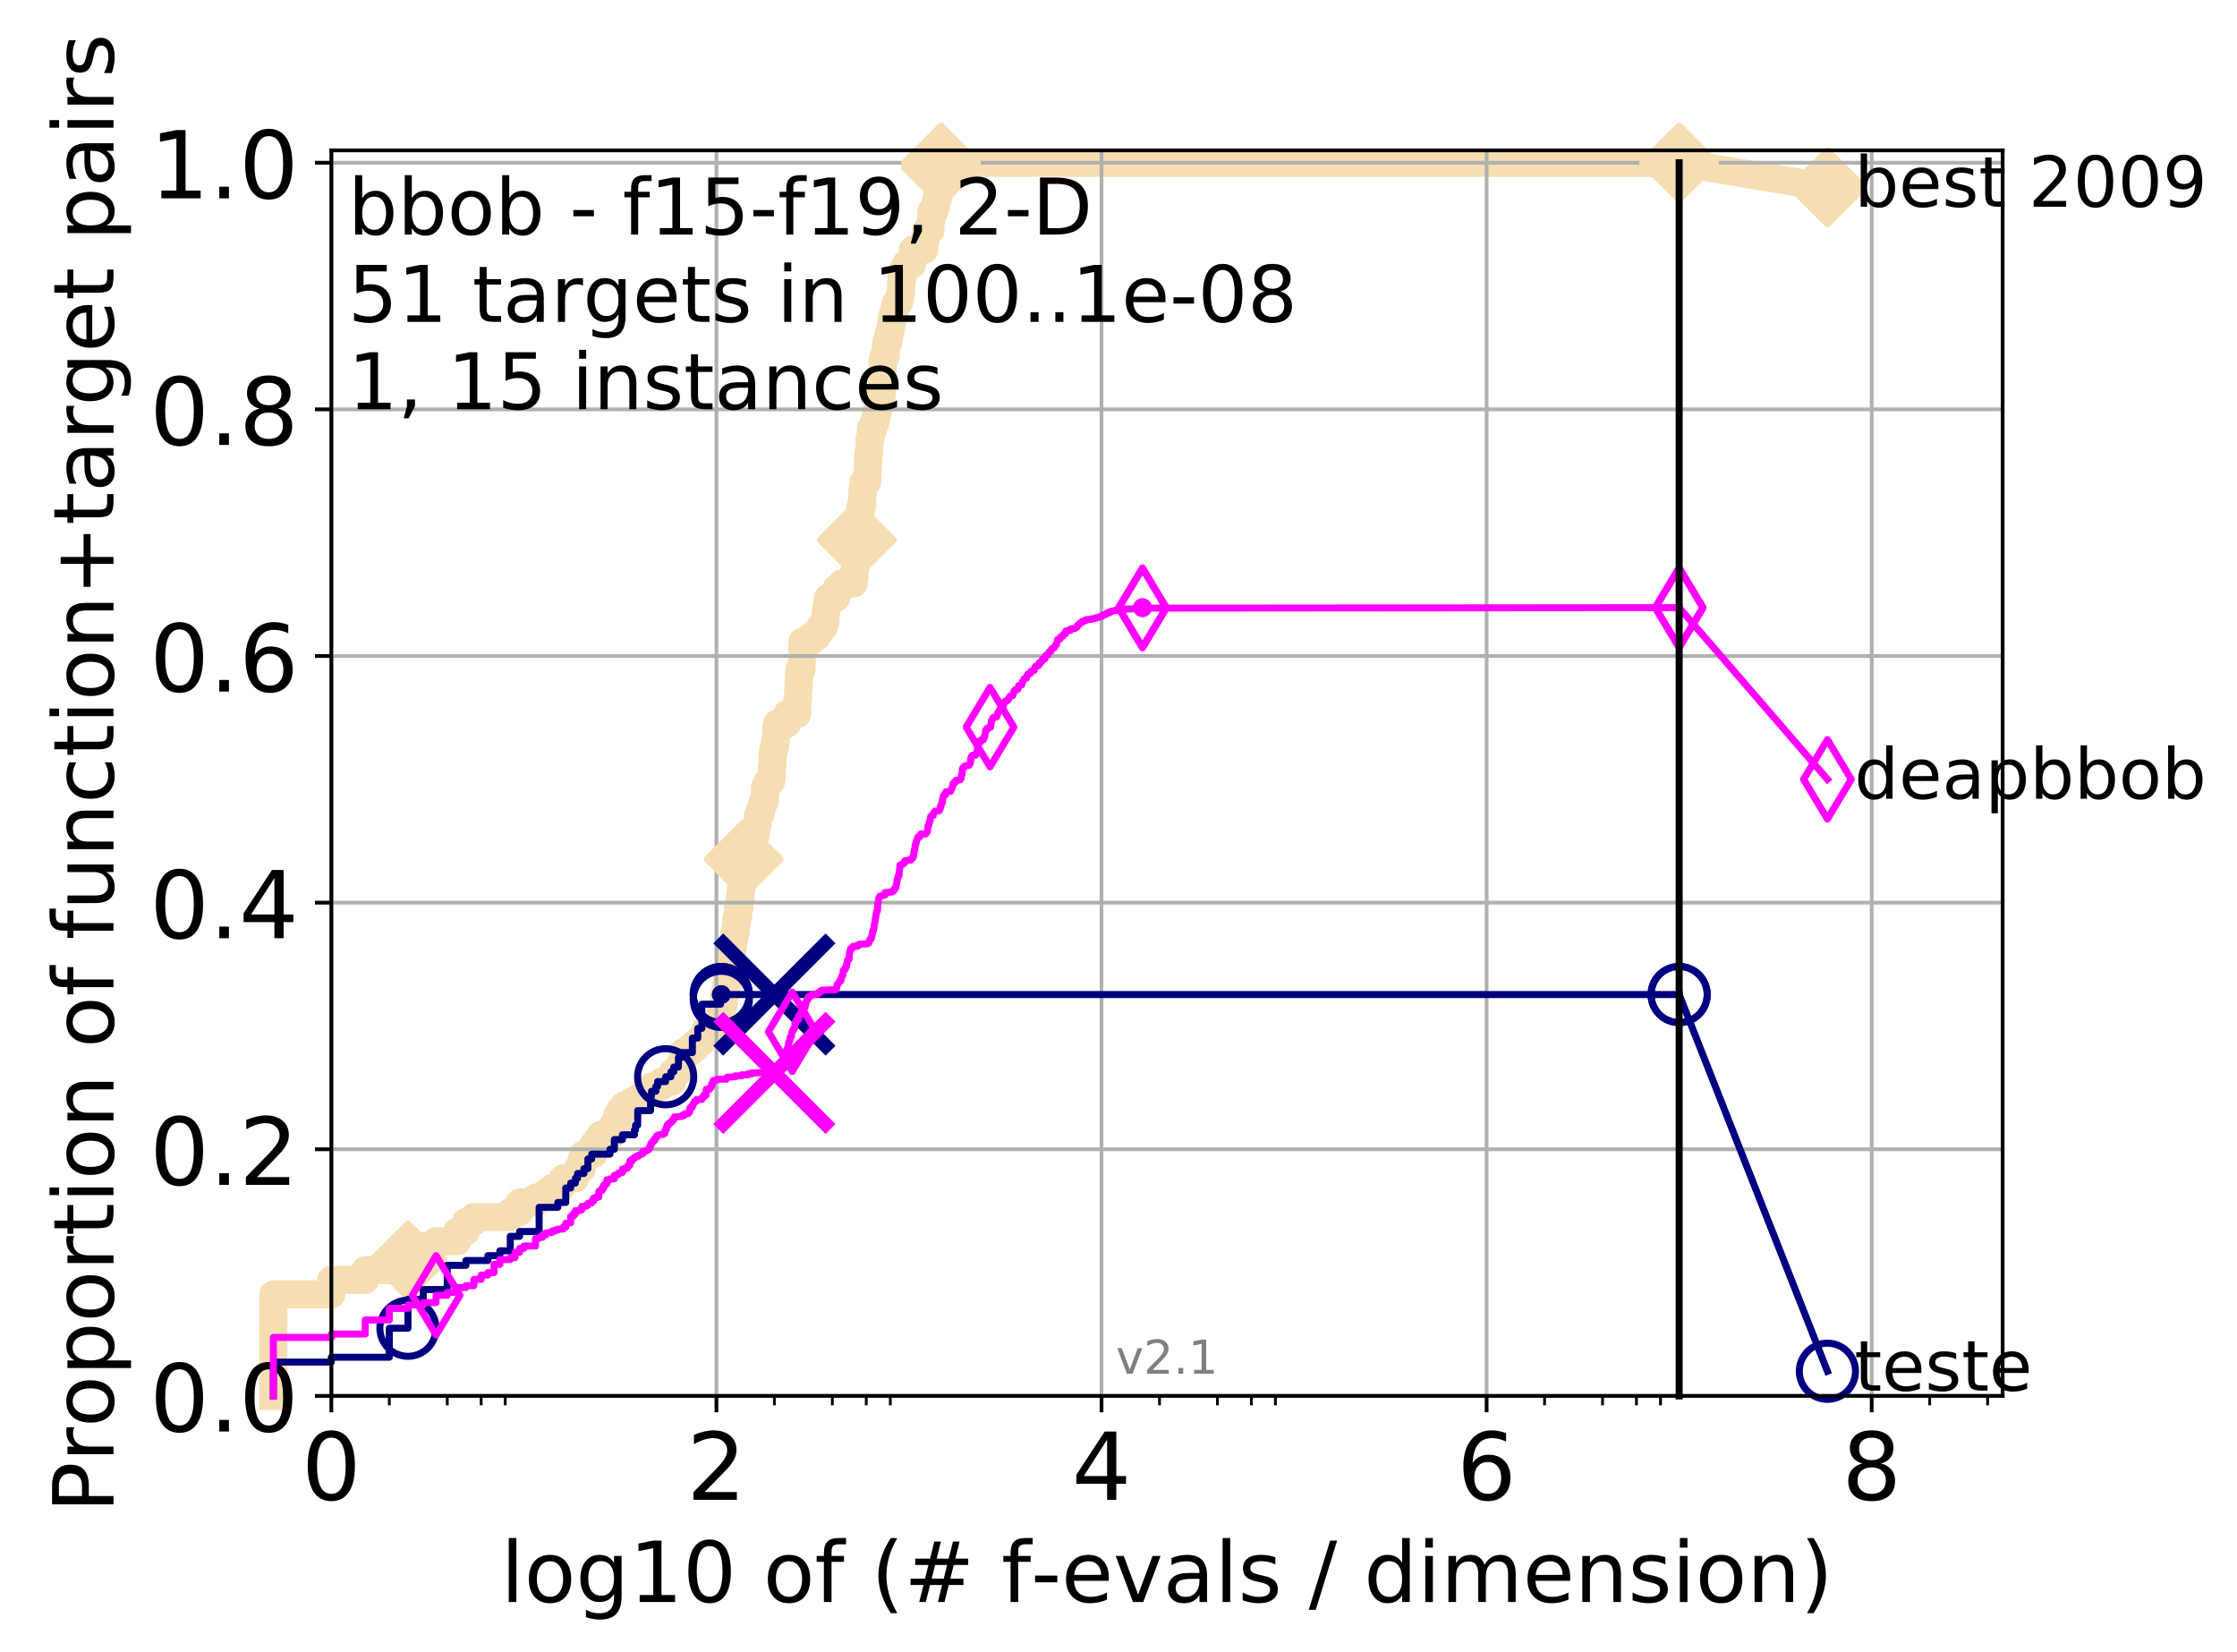 <?xml version="1.0" encoding="utf-8" standalone="no"?>
<!DOCTYPE svg PUBLIC "-//W3C//DTD SVG 1.1//EN"
  "http://www.w3.org/Graphics/SVG/1.1/DTD/svg11.dtd">
<!-- Created with matplotlib (http://matplotlib.org/) -->
<svg height="353pt" version="1.1" viewBox="0 0 478 353" width="478pt" xmlns="http://www.w3.org/2000/svg" xmlns:xlink="http://www.w3.org/1999/xlink">
 <defs>
  <style type="text/css">
*{stroke-linecap:butt;stroke-linejoin:round;}
  </style>
 </defs>
 <g id="figure_1">
  <g id="patch_1">
   <path d="M 0 353.222 
L 478.829 353.222 
L 478.829 0 
L 0 0 
z
" style="fill:#ffffff;"/>
  </g>
  <g id="axes_1">
   <g id="patch_2">
    <path d="M 70.8 298.245 
L 427.92 298.245 
L 427.92 32.133 
L 70.8 32.133 
z
" style="fill:#ffffff;"/>
   </g>
   <g id="line2d_1">
    <path d="M 58.415 298.245 
L 58.415 276.547 
L 70.8 276.547 
L 70.8 273.448 
L 78.045 273.448 
L 78.045 271.381 
L 83.185 271.381 
L 83.185 269.315 
L 87.172 269.315 
L 87.172 268.281 
L 90.43 268.281 
L 90.43 266.215 
L 93.185 266.215 
L 93.185 265.182 
L 97.675 265.182 
L 97.675 263.115 
L 99.558 263.115 
L 99.558 261.049 
L 101.261 261.049 
L 101.261 260.015 
L 109.039 260.015 
L 109.039 258.982 
L 111.026 258.982 
L 111.026 256.916 
L 114.44 256.916 
L 114.44 255.882 
L 116.631 255.882 
L 116.631 254.849 
L 117.955 254.849 
L 117.955 253.816 
L 119.774 253.816 
L 119.774 252.783 
L 120.341 252.783 
L 120.341 251.749 
L 122.935 251.749 
L 122.935 250.716 
L 123.412 250.716 
L 123.412 249.683 
L 124.328 249.683 
L 124.328 247.616 
L 124.769 247.616 
L 124.769 246.583 
L 126.825 246.583 
L 126.825 244.517 
L 127.586 244.517 
L 127.586 243.483 
L 128.315 243.483 
L 128.315 242.45 
L 130.656 242.45 
L 130.656 241.417 
L 130.967 241.417 
L 130.967 240.384 
L 131.868 240.384 
L 131.868 238.317 
L 132.445 238.317 
L 132.445 237.284 
L 133.276 237.284 
L 133.276 236.251 
L 135.077 236.251 
L 135.077 235.217 
L 136.935 235.217 
L 136.935 234.184 
L 138.212 234.184 
L 138.212 233.151 
L 139.211 233.151 
L 139.211 232.118 
L 141.401 232.118 
L 141.401 231.085 
L 143.658 231.085 
L 143.658 230.051 
L 143.809 230.051 
L 143.809 229.018 
L 144.971 229.018 
L 144.971 227.985 
L 145.796 227.985 
L 145.796 225.918 
L 145.93 225.918 
L 145.93 224.885 
L 147.462 224.885 
L 147.462 223.852 
L 148.646 223.852 
L 148.646 222.819 
L 149.756 222.819 
L 149.756 221.785 
L 150.597 221.785 
L 150.597 220.752 
L 150.903 220.752 
L 150.903 219.719 
L 152.725 219.719 
L 152.725 218.686 
L 153.44 218.686 
L 153.44 217.652 
L 153.872 217.652 
L 153.872 216.619 
L 154.042 216.619 
L 154.042 215.586 
L 154.461 215.586 
L 154.461 214.553 
L 154.626 214.553 
L 154.707 212.486 
L 155.031 212.486 
L 155.111 210.42 
L 155.348 210.42 
L 155.348 208.353 
L 155.738 208.353 
L 155.815 206.287 
L 155.967 206.287 
L 155.967 205.253 
L 156.194 205.253 
L 156.194 204.22 
L 156.343 204.22 
L 156.343 203.187 
L 156.492 203.187 
L 156.492 201.12 
L 156.785 201.12 
L 156.785 200.087 
L 157.001 200.087 
L 157.001 199.054 
L 157.215 199.054 
L 157.286 196.987 
L 157.427 196.987 
L 157.427 195.954 
L 157.705 195.954 
L 157.705 193.888 
L 157.979 193.888 
L 158.046 191.821 
L 158.248 191.821 
L 158.315 189.755 
L 158.448 189.755 
L 158.448 188.722 
L 158.776 188.722 
L 158.841 185.622 
L 158.905 185.622 
L 158.97 182.522 
L 159.162 182.522 
L 159.225 180.456 
L 159.786 180.456 
L 159.786 179.422 
L 160.449 179.422 
L 160.449 178.389 
L 161.484 178.389 
L 161.484 177.356 
L 161.595 177.356 
L 161.595 176.323 
L 161.816 176.323 
L 161.925 174.256 
L 162.356 174.256 
L 162.356 173.223 
L 162.672 173.223 
L 162.672 172.19 
L 162.983 172.19 
L 162.983 171.156 
L 163.439 171.156 
L 163.489 168.057 
L 163.981 168.057 
L 163.981 167.023 
L 164.742 167.023 
L 164.742 165.99 
L 164.881 165.99 
L 164.927 163.924 
L 165.019 163.924 
L 165.064 161.857 
L 165.155 161.857 
L 165.155 160.824 
L 165.291 160.824 
L 165.291 159.791 
L 165.56 159.791 
L 165.56 158.757 
L 165.693 158.757 
L 165.693 157.724 
L 165.825 157.724 
L 165.869 155.658 
L 166.042 155.658 
L 166.042 154.624 
L 168.2 154.624 
L 168.2 152.558 
L 170.33 152.558 
L 170.398 149.458 
L 170.499 149.458 
L 170.567 147.392 
L 170.634 147.392 
L 170.7 144.292 
L 170.767 144.292 
L 170.767 143.259 
L 171.258 143.259 
L 171.355 140.159 
L 171.419 140.159 
L 171.483 137.059 
L 173.215 137.059 
L 173.215 136.026 
L 174.581 136.026 
L 174.581 134.993 
L 175.213 134.993 
L 175.213 133.96 
L 176.073 133.96 
L 176.073 132.926 
L 176.366 132.926 
L 176.439 130.86 
L 176.559 130.86 
L 176.559 129.827 
L 176.751 129.827 
L 176.751 128.793 
L 176.916 128.793 
L 176.916 127.76 
L 178.643 127.76 
L 178.749 125.694 
L 179.801 125.694 
L 179.801 124.66 
L 182.423 124.66 
L 182.423 123.627 
L 182.578 123.627 
L 182.613 121.561 
L 182.766 121.561 
L 182.766 120.527 
L 182.901 120.527 
L 182.985 117.428 
L 183.036 117.428 
L 183.069 115.361 
L 183.202 115.361 
L 183.202 114.328 
L 183.317 114.328 
L 183.334 112.261 
L 183.692 112.261 
L 183.756 109.162 
L 183.9 109.162 
L 183.9 108.128 
L 184.2 108.128 
L 184.278 105.029 
L 184.434 105.029 
L 184.434 103.995 
L 184.557 103.995 
L 184.557 102.962 
L 185.264 102.962 
L 185.264 101.929 
L 185.382 101.929 
L 185.484 97.796 
L 185.557 97.796 
L 185.557 96.763 
L 185.716 96.763 
L 185.816 93.663 
L 186.044 93.663 
L 186.058 91.597 
L 186.572 91.597 
L 186.572 90.563 
L 186.979 90.563 
L 186.979 89.53 
L 187.179 89.53 
L 187.179 88.497 
L 187.39 88.497 
L 187.39 87.464 
L 187.676 87.464 
L 187.676 86.43 
L 187.919 86.43 
L 188.008 84.364 
L 188.445 84.364 
L 188.556 80.231 
L 188.569 80.231 
L 188.605 77.131 
L 188.824 77.131 
L 188.824 76.098 
L 189.266 76.098 
L 189.29 74.031 
L 189.395 74.031 
L 189.395 72.998 
L 189.892 72.998 
L 189.971 70.932 
L 190.286 70.932 
L 190.286 69.898 
L 190.43 69.898 
L 190.43 68.865 
L 190.617 68.865 
L 190.617 67.832 
L 190.867 67.832 
L 190.867 66.799 
L 191.134 66.799 
L 191.134 65.765 
L 191.409 65.765 
L 191.409 64.732 
L 192.076 64.732 
L 192.076 63.699 
L 192.336 63.699 
L 192.336 62.666 
L 192.504 62.666 
L 192.514 60.599 
L 192.632 60.599 
L 192.651 58.533 
L 193.056 58.533 
L 193.056 57.5 
L 193.573 57.5 
L 193.573 56.466 
L 194.869 56.466 
L 194.869 55.433 
L 195.007 55.433 
L 195.041 53.367 
L 197.509 53.367 
L 197.568 51.3 
L 197.767 51.3 
L 197.767 50.267 
L 197.949 50.267 
L 197.949 49.234 
L 198.827 49.234 
L 198.91 47.167 
L 198.992 47.167 
L 199.067 45.101 
L 199.664 45.101 
L 199.664 44.067 
L 199.971 44.067 
L 199.971 43.034 
L 200.222 43.034 
L 200.222 42.001 
L 200.513 42.001 
L 200.607 39.934 
L 200.719 39.934 
L 200.812 37.868 
L 200.868 37.868 
L 200.868 36.835 
L 200.991 36.835 
L 201.052 34.768 
L 358.8 34.768 
L 358.8 34.768 
" style="fill:none;stroke:#f5deb3;stroke-linecap:square;stroke-width:6;"/>
   </g>
   <g id="line2d_2"/>
   <g id="line2d_3">
    <path d="M 358.8 34.768 
L 390.48 40.038 
" style="fill:none;stroke:#f5deb3;stroke-linecap:square;stroke-width:6;"/>
    <defs>
     <path d="M -0 7.778 
L 7.778 0 
L 0 -7.778 
L -7.778 -0 
z
" id="m58faa6d806" style="stroke:#f5deb3;stroke-linejoin:miter;stroke-width:1.5;"/>
    </defs>
    <g>
     <use style="fill:#f5deb3;stroke:#f5deb3;stroke-linejoin:miter;stroke-width:1.5;" x="358.8" xlink:href="#m58faa6d806" y="34.768"/>
     <use style="fill:#f5deb3;stroke:#f5deb3;stroke-linejoin:miter;stroke-width:1.5;" x="390.48" xlink:href="#m58faa6d806" y="40.038"/>
    </g>
   </g>
   <g id="matplotlib.axis_1">
    <g id="xtick_1">
     <g id="line2d_4">
      <path clip-path="url(#p128f5261a7)" d="M 70.8 298.245 
L 70.8 32.133 
" style="fill:none;stroke:#b0b0b0;stroke-linecap:square;stroke-width:0.8;"/>
     </g>
     <g id="line2d_5">
      <defs>
       <path d="M 0 0 
L 0 3.5 
" id="m90c04b72ed" style="stroke:#000000;stroke-width:0.8;"/>
      </defs>
      <g>
       <use style="stroke:#000000;stroke-width:0.8;" x="70.8" xlink:href="#m90c04b72ed" y="298.245"/>
      </g>
     </g>
     <g id="text_1">
      <!-- 0 -->
      <defs>
       <path d="M 31.781 66.406 
Q 24.172 66.406 20.328 58.906 
Q 16.5 51.422 16.5 36.375 
Q 16.5 21.391 20.328 13.891 
Q 24.172 6.391 31.781 6.391 
Q 39.453 6.391 43.281 13.891 
Q 47.125 21.391 47.125 36.375 
Q 47.125 51.422 43.281 58.906 
Q 39.453 66.406 31.781 66.406 
M 31.781 74.219 
Q 44.047 74.219 50.516 64.516 
Q 56.984 54.828 56.984 36.375 
Q 56.984 17.969 50.516 8.266 
Q 44.047 -1.422 31.781 -1.422 
Q 19.531 -1.422 13.062 8.266 
Q 6.594 17.969 6.594 36.375 
Q 6.594 54.828 13.062 64.516 
Q 19.531 74.219 31.781 74.219 
" id="DejaVuSans-30"/>
      </defs>
      <g transform="translate(64.438 320.442)scale(0.2 -0.2)">
       <use xlink:href="#DejaVuSans-30"/>
      </g>
     </g>
    </g>
    <g id="xtick_2">
     <g id="line2d_6">
      <path clip-path="url(#p128f5261a7)" d="M 153.086 298.245 
L 153.086 32.133 
" style="fill:none;stroke:#b0b0b0;stroke-linecap:square;stroke-width:0.8;"/>
     </g>
     <g id="line2d_7">
      <g>
       <use style="stroke:#000000;stroke-width:0.8;" x="153.086" xlink:href="#m90c04b72ed" y="298.245"/>
      </g>
     </g>
     <g id="text_2">
      <!-- 2 -->
      <defs>
       <path d="M 19.188 8.297 
L 53.609 8.297 
L 53.609 0 
L 7.328 0 
L 7.328 8.297 
Q 12.938 14.109 22.625 23.891 
Q 32.328 33.688 34.812 36.531 
Q 39.547 41.844 41.422 45.531 
Q 43.312 49.219 43.312 52.781 
Q 43.312 58.594 39.234 62.25 
Q 35.156 65.922 28.609 65.922 
Q 23.969 65.922 18.812 64.312 
Q 13.672 62.703 7.812 59.422 
L 7.812 69.391 
Q 13.766 71.781 18.938 73 
Q 24.125 74.219 28.422 74.219 
Q 39.75 74.219 46.484 68.547 
Q 53.219 62.891 53.219 53.422 
Q 53.219 48.922 51.531 44.891 
Q 49.859 40.875 45.406 35.406 
Q 44.188 33.984 37.641 27.219 
Q 31.109 20.453 19.188 8.297 
" id="DejaVuSans-32"/>
      </defs>
      <g transform="translate(146.723 320.442)scale(0.2 -0.2)">
       <use xlink:href="#DejaVuSans-32"/>
      </g>
     </g>
    </g>
    <g id="xtick_3">
     <g id="line2d_8">
      <path clip-path="url(#p128f5261a7)" d="M 235.371 298.245 
L 235.371 32.133 
" style="fill:none;stroke:#b0b0b0;stroke-linecap:square;stroke-width:0.8;"/>
     </g>
     <g id="line2d_9">
      <g>
       <use style="stroke:#000000;stroke-width:0.8;" x="235.371" xlink:href="#m90c04b72ed" y="298.245"/>
      </g>
     </g>
     <g id="text_3">
      <!-- 4 -->
      <defs>
       <path d="M 37.797 64.312 
L 12.891 25.391 
L 37.797 25.391 
z
M 35.203 72.906 
L 47.609 72.906 
L 47.609 25.391 
L 58.016 25.391 
L 58.016 17.188 
L 47.609 17.188 
L 47.609 0 
L 37.797 0 
L 37.797 17.188 
L 4.891 17.188 
L 4.891 26.703 
z
" id="DejaVuSans-34"/>
      </defs>
      <g transform="translate(229.009 320.442)scale(0.2 -0.2)">
       <use xlink:href="#DejaVuSans-34"/>
      </g>
     </g>
    </g>
    <g id="xtick_4">
     <g id="line2d_10">
      <path clip-path="url(#p128f5261a7)" d="M 317.657 298.245 
L 317.657 32.133 
" style="fill:none;stroke:#b0b0b0;stroke-linecap:square;stroke-width:0.8;"/>
     </g>
     <g id="line2d_11">
      <g>
       <use style="stroke:#000000;stroke-width:0.8;" x="317.657" xlink:href="#m90c04b72ed" y="298.245"/>
      </g>
     </g>
     <g id="text_4">
      <!-- 6 -->
      <defs>
       <path d="M 33.016 40.375 
Q 26.375 40.375 22.484 35.828 
Q 18.609 31.297 18.609 23.391 
Q 18.609 15.531 22.484 10.953 
Q 26.375 6.391 33.016 6.391 
Q 39.656 6.391 43.531 10.953 
Q 47.406 15.531 47.406 23.391 
Q 47.406 31.297 43.531 35.828 
Q 39.656 40.375 33.016 40.375 
M 52.594 71.297 
L 52.594 62.312 
Q 48.875 64.062 45.094 64.984 
Q 41.312 65.922 37.594 65.922 
Q 27.828 65.922 22.672 59.328 
Q 17.531 52.734 16.797 39.406 
Q 19.672 43.656 24.016 45.922 
Q 28.375 48.188 33.594 48.188 
Q 44.578 48.188 50.953 41.516 
Q 57.328 34.859 57.328 23.391 
Q 57.328 12.156 50.688 5.359 
Q 44.047 -1.422 33.016 -1.422 
Q 20.359 -1.422 13.672 8.266 
Q 6.984 17.969 6.984 36.375 
Q 6.984 53.656 15.188 63.938 
Q 23.391 74.219 37.203 74.219 
Q 40.922 74.219 44.703 73.484 
Q 48.484 72.75 52.594 71.297 
" id="DejaVuSans-36"/>
      </defs>
      <g transform="translate(311.295 320.442)scale(0.2 -0.2)">
       <use xlink:href="#DejaVuSans-36"/>
      </g>
     </g>
    </g>
    <g id="xtick_5">
     <g id="line2d_12">
      <path clip-path="url(#p128f5261a7)" d="M 399.943 298.245 
L 399.943 32.133 
" style="fill:none;stroke:#b0b0b0;stroke-linecap:square;stroke-width:0.8;"/>
     </g>
     <g id="line2d_13">
      <g>
       <use style="stroke:#000000;stroke-width:0.8;" x="399.943" xlink:href="#m90c04b72ed" y="298.245"/>
      </g>
     </g>
     <g id="text_5">
      <!-- 8 -->
      <defs>
       <path d="M 31.781 34.625 
Q 24.75 34.625 20.719 30.859 
Q 16.703 27.094 16.703 20.516 
Q 16.703 13.922 20.719 10.156 
Q 24.75 6.391 31.781 6.391 
Q 38.812 6.391 42.859 10.172 
Q 46.922 13.969 46.922 20.516 
Q 46.922 27.094 42.891 30.859 
Q 38.875 34.625 31.781 34.625 
M 21.922 38.812 
Q 15.578 40.375 12.031 44.719 
Q 8.5 49.078 8.5 55.328 
Q 8.5 64.062 14.719 69.141 
Q 20.953 74.219 31.781 74.219 
Q 42.672 74.219 48.875 69.141 
Q 55.078 64.062 55.078 55.328 
Q 55.078 49.078 51.531 44.719 
Q 48 40.375 41.703 38.812 
Q 48.828 37.156 52.797 32.312 
Q 56.781 27.484 56.781 20.516 
Q 56.781 9.906 50.312 4.234 
Q 43.844 -1.422 31.781 -1.422 
Q 19.734 -1.422 13.25 4.234 
Q 6.781 9.906 6.781 20.516 
Q 6.781 27.484 10.781 32.312 
Q 14.797 37.156 21.922 38.812 
M 18.312 54.391 
Q 18.312 48.734 21.844 45.562 
Q 25.391 42.391 31.781 42.391 
Q 38.141 42.391 41.719 45.562 
Q 45.312 48.734 45.312 54.391 
Q 45.312 60.062 41.719 63.234 
Q 38.141 66.406 31.781 66.406 
Q 25.391 66.406 21.844 63.234 
Q 18.312 60.062 18.312 54.391 
" id="DejaVuSans-38"/>
      </defs>
      <g transform="translate(393.58 320.442)scale(0.2 -0.2)">
       <use xlink:href="#DejaVuSans-38"/>
      </g>
     </g>
    </g>
    <g id="xtick_6">
     <g id="line2d_14">
      <defs>
       <path d="M 0 0 
L 0 2 
" id="m50ad802aa0" style="stroke:#000000;stroke-width:0.6;"/>
      </defs>
      <g>
       <use style="stroke:#000000;stroke-width:0.6;" x="83.185" xlink:href="#m50ad802aa0" y="298.245"/>
      </g>
     </g>
    </g>
    <g id="xtick_7">
     <g id="line2d_15">
      <g>
       <use style="stroke:#000000;stroke-width:0.6;" x="95.57" xlink:href="#m50ad802aa0" y="298.245"/>
      </g>
     </g>
    </g>
    <g id="xtick_8">
     <g id="line2d_16">
      <g>
       <use style="stroke:#000000;stroke-width:0.6;" x="102.815" xlink:href="#m50ad802aa0" y="298.245"/>
      </g>
     </g>
    </g>
    <g id="xtick_9">
     <g id="line2d_17">
      <g>
       <use style="stroke:#000000;stroke-width:0.6;" x="107.956" xlink:href="#m50ad802aa0" y="298.245"/>
      </g>
     </g>
    </g>
    <g id="xtick_10">
     <g id="line2d_18">
      <g>
       <use style="stroke:#000000;stroke-width:0.6;" x="165.471" xlink:href="#m50ad802aa0" y="298.245"/>
      </g>
     </g>
    </g>
    <g id="xtick_11">
     <g id="line2d_19">
      <g>
       <use style="stroke:#000000;stroke-width:0.6;" x="177.856" xlink:href="#m50ad802aa0" y="298.245"/>
      </g>
     </g>
    </g>
    <g id="xtick_12">
     <g id="line2d_20">
      <g>
       <use style="stroke:#000000;stroke-width:0.6;" x="185.101" xlink:href="#m50ad802aa0" y="298.245"/>
      </g>
     </g>
    </g>
    <g id="xtick_13">
     <g id="line2d_21">
      <g>
       <use style="stroke:#000000;stroke-width:0.6;" x="190.241" xlink:href="#m50ad802aa0" y="298.245"/>
      </g>
     </g>
    </g>
    <g id="xtick_14">
     <g id="line2d_22">
      <g>
       <use style="stroke:#000000;stroke-width:0.6;" x="247.757" xlink:href="#m50ad802aa0" y="298.245"/>
      </g>
     </g>
    </g>
    <g id="xtick_15">
     <g id="line2d_23">
      <g>
       <use style="stroke:#000000;stroke-width:0.6;" x="260.142" xlink:href="#m50ad802aa0" y="298.245"/>
      </g>
     </g>
    </g>
    <g id="xtick_16">
     <g id="line2d_24">
      <g>
       <use style="stroke:#000000;stroke-width:0.6;" x="267.387" xlink:href="#m50ad802aa0" y="298.245"/>
      </g>
     </g>
    </g>
    <g id="xtick_17">
     <g id="line2d_25">
      <g>
       <use style="stroke:#000000;stroke-width:0.6;" x="272.527" xlink:href="#m50ad802aa0" y="298.245"/>
      </g>
     </g>
    </g>
    <g id="xtick_18">
     <g id="line2d_26">
      <g>
       <use style="stroke:#000000;stroke-width:0.6;" x="330.042" xlink:href="#m50ad802aa0" y="298.245"/>
      </g>
     </g>
    </g>
    <g id="xtick_19">
     <g id="line2d_27">
      <g>
       <use style="stroke:#000000;stroke-width:0.6;" x="342.428" xlink:href="#m50ad802aa0" y="298.245"/>
      </g>
     </g>
    </g>
    <g id="xtick_20">
     <g id="line2d_28">
      <g>
       <use style="stroke:#000000;stroke-width:0.6;" x="349.673" xlink:href="#m50ad802aa0" y="298.245"/>
      </g>
     </g>
    </g>
    <g id="xtick_21">
     <g id="line2d_29">
      <g>
       <use style="stroke:#000000;stroke-width:0.6;" x="354.813" xlink:href="#m50ad802aa0" y="298.245"/>
      </g>
     </g>
    </g>
    <g id="xtick_22">
     <g id="line2d_30">
      <g>
       <use style="stroke:#000000;stroke-width:0.6;" x="412.328" xlink:href="#m50ad802aa0" y="298.245"/>
      </g>
     </g>
    </g>
    <g id="xtick_23">
     <g id="line2d_31">
      <g>
       <use style="stroke:#000000;stroke-width:0.6;" x="424.713" xlink:href="#m50ad802aa0" y="298.245"/>
      </g>
     </g>
    </g>
    <g id="text_6">
     <!-- log10 of (# f-evals / dimension) -->
     <defs>
      <path d="M 9.422 75.984 
L 18.406 75.984 
L 18.406 0 
L 9.422 0 
z
" id="DejaVuSans-6c"/>
      <path d="M 30.609 48.391 
Q 23.391 48.391 19.188 42.75 
Q 14.984 37.109 14.984 27.297 
Q 14.984 17.484 19.156 11.844 
Q 23.344 6.203 30.609 6.203 
Q 37.797 6.203 41.984 11.859 
Q 46.188 17.531 46.188 27.297 
Q 46.188 37.016 41.984 42.703 
Q 37.797 48.391 30.609 48.391 
M 30.609 56 
Q 42.328 56 49.016 48.375 
Q 55.719 40.766 55.719 27.297 
Q 55.719 13.875 49.016 6.219 
Q 42.328 -1.422 30.609 -1.422 
Q 18.844 -1.422 12.172 6.219 
Q 5.516 13.875 5.516 27.297 
Q 5.516 40.766 12.172 48.375 
Q 18.844 56 30.609 56 
" id="DejaVuSans-6f"/>
      <path d="M 45.406 27.984 
Q 45.406 37.75 41.375 43.109 
Q 37.359 48.484 30.078 48.484 
Q 22.859 48.484 18.828 43.109 
Q 14.797 37.75 14.797 27.984 
Q 14.797 18.266 18.828 12.891 
Q 22.859 7.516 30.078 7.516 
Q 37.359 7.516 41.375 12.891 
Q 45.406 18.266 45.406 27.984 
M 54.391 6.781 
Q 54.391 -7.172 48.188 -13.984 
Q 42 -20.797 29.203 -20.797 
Q 24.469 -20.797 20.266 -20.094 
Q 16.062 -19.391 12.109 -17.922 
L 12.109 -9.188 
Q 16.062 -11.328 19.922 -12.344 
Q 23.781 -13.375 27.781 -13.375 
Q 36.625 -13.375 41.016 -8.766 
Q 45.406 -4.156 45.406 5.172 
L 45.406 9.625 
Q 42.625 4.781 38.281 2.391 
Q 33.938 0 27.875 0 
Q 17.828 0 11.672 7.656 
Q 5.516 15.328 5.516 27.984 
Q 5.516 40.672 11.672 48.328 
Q 17.828 56 27.875 56 
Q 33.938 56 38.281 53.609 
Q 42.625 51.219 45.406 46.391 
L 45.406 54.688 
L 54.391 54.688 
z
" id="DejaVuSans-67"/>
      <path d="M 12.406 8.297 
L 28.516 8.297 
L 28.516 63.922 
L 10.984 60.406 
L 10.984 69.391 
L 28.422 72.906 
L 38.281 72.906 
L 38.281 8.297 
L 54.391 8.297 
L 54.391 0 
L 12.406 0 
z
" id="DejaVuSans-31"/>
      <path id="DejaVuSans-20"/>
      <path d="M 37.109 75.984 
L 37.109 68.5 
L 28.516 68.5 
Q 23.688 68.5 21.797 66.547 
Q 19.922 64.594 19.922 59.516 
L 19.922 54.688 
L 34.719 54.688 
L 34.719 47.703 
L 19.922 47.703 
L 19.922 0 
L 10.891 0 
L 10.891 47.703 
L 2.297 47.703 
L 2.297 54.688 
L 10.891 54.688 
L 10.891 58.5 
Q 10.891 67.625 15.141 71.797 
Q 19.391 75.984 28.609 75.984 
z
" id="DejaVuSans-66"/>
      <path d="M 31 75.875 
Q 24.469 64.656 21.281 53.656 
Q 18.109 42.672 18.109 31.391 
Q 18.109 20.125 21.312 9.062 
Q 24.516 -2 31 -13.188 
L 23.188 -13.188 
Q 15.875 -1.703 12.234 9.375 
Q 8.594 20.453 8.594 31.391 
Q 8.594 42.281 12.203 53.312 
Q 15.828 64.359 23.188 75.875 
z
" id="DejaVuSans-28"/>
      <path d="M 51.125 44 
L 36.922 44 
L 32.812 27.688 
L 47.125 27.688 
z
M 43.797 71.781 
L 38.719 51.516 
L 52.984 51.516 
L 58.109 71.781 
L 65.922 71.781 
L 60.891 51.516 
L 76.125 51.516 
L 76.125 44 
L 58.984 44 
L 54.984 27.688 
L 70.516 27.688 
L 70.516 20.219 
L 53.078 20.219 
L 48 0 
L 40.188 0 
L 45.219 20.219 
L 30.906 20.219 
L 25.875 0 
L 18.016 0 
L 23.094 20.219 
L 7.719 20.219 
L 7.719 27.688 
L 24.906 27.688 
L 29 44 
L 13.281 44 
L 13.281 51.516 
L 30.906 51.516 
L 35.891 71.781 
z
" id="DejaVuSans-23"/>
      <path d="M 4.891 31.391 
L 31.203 31.391 
L 31.203 23.391 
L 4.891 23.391 
z
" id="DejaVuSans-2d"/>
      <path d="M 56.203 29.594 
L 56.203 25.203 
L 14.891 25.203 
Q 15.484 15.922 20.484 11.062 
Q 25.484 6.203 34.422 6.203 
Q 39.594 6.203 44.453 7.469 
Q 49.312 8.734 54.109 11.281 
L 54.109 2.781 
Q 49.266 0.734 44.188 -0.344 
Q 39.109 -1.422 33.891 -1.422 
Q 20.797 -1.422 13.156 6.188 
Q 5.516 13.812 5.516 26.812 
Q 5.516 40.234 12.766 48.109 
Q 20.016 56 32.328 56 
Q 43.359 56 49.781 48.891 
Q 56.203 41.797 56.203 29.594 
M 47.219 32.234 
Q 47.125 39.594 43.094 43.984 
Q 39.062 48.391 32.422 48.391 
Q 24.906 48.391 20.391 44.141 
Q 15.875 39.891 15.188 32.172 
z
" id="DejaVuSans-65"/>
      <path d="M 2.984 54.688 
L 12.5 54.688 
L 29.594 8.797 
L 46.688 54.688 
L 56.203 54.688 
L 35.688 0 
L 23.484 0 
z
" id="DejaVuSans-76"/>
      <path d="M 34.281 27.484 
Q 23.391 27.484 19.188 25 
Q 14.984 22.516 14.984 16.5 
Q 14.984 11.719 18.141 8.906 
Q 21.297 6.109 26.703 6.109 
Q 34.188 6.109 38.703 11.406 
Q 43.219 16.703 43.219 25.484 
L 43.219 27.484 
z
M 52.203 31.203 
L 52.203 0 
L 43.219 0 
L 43.219 8.297 
Q 40.141 3.328 35.547 0.953 
Q 30.953 -1.422 24.312 -1.422 
Q 15.922 -1.422 10.953 3.297 
Q 6 8.016 6 15.922 
Q 6 25.141 12.172 29.828 
Q 18.359 34.516 30.609 34.516 
L 43.219 34.516 
L 43.219 35.406 
Q 43.219 41.609 39.141 45 
Q 35.062 48.391 27.688 48.391 
Q 23 48.391 18.547 47.266 
Q 14.109 46.141 10.016 43.891 
L 10.016 52.203 
Q 14.938 54.109 19.578 55.047 
Q 24.219 56 28.609 56 
Q 40.484 56 46.344 49.844 
Q 52.203 43.703 52.203 31.203 
" id="DejaVuSans-61"/>
      <path d="M 44.281 53.078 
L 44.281 44.578 
Q 40.484 46.531 36.375 47.5 
Q 32.281 48.484 27.875 48.484 
Q 21.188 48.484 17.844 46.438 
Q 14.5 44.391 14.5 40.281 
Q 14.5 37.156 16.891 35.375 
Q 19.281 33.594 26.516 31.984 
L 29.594 31.297 
Q 39.156 29.25 43.188 25.516 
Q 47.219 21.781 47.219 15.094 
Q 47.219 7.469 41.188 3.016 
Q 35.156 -1.422 24.609 -1.422 
Q 20.219 -1.422 15.453 -0.562 
Q 10.688 0.297 5.422 2 
L 5.422 11.281 
Q 10.406 8.688 15.234 7.391 
Q 20.062 6.109 24.812 6.109 
Q 31.156 6.109 34.562 8.281 
Q 37.984 10.453 37.984 14.406 
Q 37.984 18.062 35.516 20.016 
Q 33.062 21.969 24.703 23.781 
L 21.578 24.516 
Q 13.234 26.266 9.516 29.906 
Q 5.812 33.547 5.812 39.891 
Q 5.812 47.609 11.281 51.797 
Q 16.75 56 26.812 56 
Q 31.781 56 36.172 55.266 
Q 40.578 54.547 44.281 53.078 
" id="DejaVuSans-73"/>
      <path d="M 25.391 72.906 
L 33.688 72.906 
L 8.297 -9.281 
L 0 -9.281 
z
" id="DejaVuSans-2f"/>
      <path d="M 45.406 46.391 
L 45.406 75.984 
L 54.391 75.984 
L 54.391 0 
L 45.406 0 
L 45.406 8.203 
Q 42.578 3.328 38.25 0.953 
Q 33.938 -1.422 27.875 -1.422 
Q 17.969 -1.422 11.734 6.484 
Q 5.516 14.406 5.516 27.297 
Q 5.516 40.188 11.734 48.094 
Q 17.969 56 27.875 56 
Q 33.938 56 38.25 53.625 
Q 42.578 51.266 45.406 46.391 
M 14.797 27.297 
Q 14.797 17.391 18.875 11.75 
Q 22.953 6.109 30.078 6.109 
Q 37.203 6.109 41.297 11.75 
Q 45.406 17.391 45.406 27.297 
Q 45.406 37.203 41.297 42.844 
Q 37.203 48.484 30.078 48.484 
Q 22.953 48.484 18.875 42.844 
Q 14.797 37.203 14.797 27.297 
" id="DejaVuSans-64"/>
      <path d="M 9.422 54.688 
L 18.406 54.688 
L 18.406 0 
L 9.422 0 
z
M 9.422 75.984 
L 18.406 75.984 
L 18.406 64.594 
L 9.422 64.594 
z
" id="DejaVuSans-69"/>
      <path d="M 52 44.188 
Q 55.375 50.25 60.062 53.125 
Q 64.75 56 71.094 56 
Q 79.641 56 84.281 50.016 
Q 88.922 44.047 88.922 33.016 
L 88.922 0 
L 79.891 0 
L 79.891 32.719 
Q 79.891 40.578 77.094 44.375 
Q 74.312 48.188 68.609 48.188 
Q 61.625 48.188 57.562 43.547 
Q 53.516 38.922 53.516 30.906 
L 53.516 0 
L 44.484 0 
L 44.484 32.719 
Q 44.484 40.625 41.703 44.406 
Q 38.922 48.188 33.109 48.188 
Q 26.219 48.188 22.156 43.531 
Q 18.109 38.875 18.109 30.906 
L 18.109 0 
L 9.078 0 
L 9.078 54.688 
L 18.109 54.688 
L 18.109 46.188 
Q 21.188 51.219 25.484 53.609 
Q 29.781 56 35.688 56 
Q 41.656 56 45.828 52.969 
Q 50 49.953 52 44.188 
" id="DejaVuSans-6d"/>
      <path d="M 54.891 33.016 
L 54.891 0 
L 45.906 0 
L 45.906 32.719 
Q 45.906 40.484 42.875 44.328 
Q 39.844 48.188 33.797 48.188 
Q 26.516 48.188 22.312 43.547 
Q 18.109 38.922 18.109 30.906 
L 18.109 0 
L 9.078 0 
L 9.078 54.688 
L 18.109 54.688 
L 18.109 46.188 
Q 21.344 51.125 25.703 53.562 
Q 30.078 56 35.797 56 
Q 45.219 56 50.047 50.172 
Q 54.891 44.344 54.891 33.016 
" id="DejaVuSans-6e"/>
      <path d="M 8.016 75.875 
L 15.828 75.875 
Q 23.141 64.359 26.781 53.312 
Q 30.422 42.281 30.422 31.391 
Q 30.422 20.453 26.781 9.375 
Q 23.141 -1.703 15.828 -13.188 
L 8.016 -13.188 
Q 14.5 -2 17.703 9.062 
Q 20.906 20.125 20.906 31.391 
Q 20.906 42.672 17.703 53.656 
Q 14.5 64.656 8.016 75.875 
" id="DejaVuSans-29"/>
     </defs>
     <g transform="translate(107.015 342.279)scale(0.18 -0.18)">
      <use xlink:href="#DejaVuSans-6c"/>
      <use x="27.783" xlink:href="#DejaVuSans-6f"/>
      <use x="88.965" xlink:href="#DejaVuSans-67"/>
      <use x="152.441" xlink:href="#DejaVuSans-31"/>
      <use x="216.064" xlink:href="#DejaVuSans-30"/>
      <use x="279.688" xlink:href="#DejaVuSans-20"/>
      <use x="311.475" xlink:href="#DejaVuSans-6f"/>
      <use x="372.656" xlink:href="#DejaVuSans-66"/>
      <use x="407.861" xlink:href="#DejaVuSans-20"/>
      <use x="439.648" xlink:href="#DejaVuSans-28"/>
      <use x="478.662" xlink:href="#DejaVuSans-23"/>
      <use x="562.451" xlink:href="#DejaVuSans-20"/>
      <use x="594.238" xlink:href="#DejaVuSans-66"/>
      <use x="629.365" xlink:href="#DejaVuSans-2d"/>
      <use x="665.449" xlink:href="#DejaVuSans-65"/>
      <use x="726.973" xlink:href="#DejaVuSans-76"/>
      <use x="786.152" xlink:href="#DejaVuSans-61"/>
      <use x="847.432" xlink:href="#DejaVuSans-6c"/>
      <use x="875.215" xlink:href="#DejaVuSans-73"/>
      <use x="927.314" xlink:href="#DejaVuSans-20"/>
      <use x="959.102" xlink:href="#DejaVuSans-2f"/>
      <use x="992.793" xlink:href="#DejaVuSans-20"/>
      <use x="1024.58" xlink:href="#DejaVuSans-64"/>
      <use x="1088.057" xlink:href="#DejaVuSans-69"/>
      <use x="1115.84" xlink:href="#DejaVuSans-6d"/>
      <use x="1213.252" xlink:href="#DejaVuSans-65"/>
      <use x="1274.775" xlink:href="#DejaVuSans-6e"/>
      <use x="1338.154" xlink:href="#DejaVuSans-73"/>
      <use x="1390.254" xlink:href="#DejaVuSans-69"/>
      <use x="1418.037" xlink:href="#DejaVuSans-6f"/>
      <use x="1479.219" xlink:href="#DejaVuSans-6e"/>
      <use x="1542.598" xlink:href="#DejaVuSans-29"/>
     </g>
    </g>
   </g>
   <g id="matplotlib.axis_2">
    <g id="ytick_1">
     <g id="line2d_32">
      <path clip-path="url(#p128f5261a7)" d="M 70.8 298.245 
L 427.92 298.245 
" style="fill:none;stroke:#b0b0b0;stroke-linecap:square;stroke-width:0.8;"/>
     </g>
     <g id="line2d_33">
      <defs>
       <path d="M 0 0 
L -3.5 0 
" id="m043096894f" style="stroke:#000000;stroke-width:0.8;"/>
      </defs>
      <g>
       <use style="stroke:#000000;stroke-width:0.8;" x="70.8" xlink:href="#m043096894f" y="298.245"/>
      </g>
     </g>
     <g id="text_7">
      <!-- 0.0 -->
      <defs>
       <path d="M 10.688 12.406 
L 21 12.406 
L 21 0 
L 10.688 0 
z
" id="DejaVuSans-2e"/>
      </defs>
      <g transform="translate(31.994 305.844)scale(0.2 -0.2)">
       <use xlink:href="#DejaVuSans-30"/>
       <use x="63.623" xlink:href="#DejaVuSans-2e"/>
       <use x="95.41" xlink:href="#DejaVuSans-30"/>
      </g>
     </g>
    </g>
    <g id="ytick_2">
     <g id="line2d_34">
      <path clip-path="url(#p128f5261a7)" d="M 70.8 245.55 
L 427.92 245.55 
" style="fill:none;stroke:#b0b0b0;stroke-linecap:square;stroke-width:0.8;"/>
     </g>
     <g id="line2d_35">
      <g>
       <use style="stroke:#000000;stroke-width:0.8;" x="70.8" xlink:href="#m043096894f" y="245.55"/>
      </g>
     </g>
     <g id="text_8">
      <!-- 0.2 -->
      <g transform="translate(31.994 253.148)scale(0.2 -0.2)">
       <use xlink:href="#DejaVuSans-30"/>
       <use x="63.623" xlink:href="#DejaVuSans-2e"/>
       <use x="95.41" xlink:href="#DejaVuSans-32"/>
      </g>
     </g>
    </g>
    <g id="ytick_3">
     <g id="line2d_36">
      <path clip-path="url(#p128f5261a7)" d="M 70.8 192.854 
L 427.92 192.854 
" style="fill:none;stroke:#b0b0b0;stroke-linecap:square;stroke-width:0.8;"/>
     </g>
     <g id="line2d_37">
      <g>
       <use style="stroke:#000000;stroke-width:0.8;" x="70.8" xlink:href="#m043096894f" y="192.854"/>
      </g>
     </g>
     <g id="text_9">
      <!-- 0.4 -->
      <g transform="translate(31.994 200.453)scale(0.2 -0.2)">
       <use xlink:href="#DejaVuSans-30"/>
       <use x="63.623" xlink:href="#DejaVuSans-2e"/>
       <use x="95.41" xlink:href="#DejaVuSans-34"/>
      </g>
     </g>
    </g>
    <g id="ytick_4">
     <g id="line2d_38">
      <path clip-path="url(#p128f5261a7)" d="M 70.8 140.159 
L 427.92 140.159 
" style="fill:none;stroke:#b0b0b0;stroke-linecap:square;stroke-width:0.8;"/>
     </g>
     <g id="line2d_39">
      <g>
       <use style="stroke:#000000;stroke-width:0.8;" x="70.8" xlink:href="#m043096894f" y="140.159"/>
      </g>
     </g>
     <g id="text_10">
      <!-- 0.6 -->
      <g transform="translate(31.994 147.757)scale(0.2 -0.2)">
       <use xlink:href="#DejaVuSans-30"/>
       <use x="63.623" xlink:href="#DejaVuSans-2e"/>
       <use x="95.41" xlink:href="#DejaVuSans-36"/>
      </g>
     </g>
    </g>
    <g id="ytick_5">
     <g id="line2d_40">
      <path clip-path="url(#p128f5261a7)" d="M 70.8 87.464 
L 427.92 87.464 
" style="fill:none;stroke:#b0b0b0;stroke-linecap:square;stroke-width:0.8;"/>
     </g>
     <g id="line2d_41">
      <g>
       <use style="stroke:#000000;stroke-width:0.8;" x="70.8" xlink:href="#m043096894f" y="87.464"/>
      </g>
     </g>
     <g id="text_11">
      <!-- 0.8 -->
      <g transform="translate(31.994 95.062)scale(0.2 -0.2)">
       <use xlink:href="#DejaVuSans-30"/>
       <use x="63.623" xlink:href="#DejaVuSans-2e"/>
       <use x="95.41" xlink:href="#DejaVuSans-38"/>
      </g>
     </g>
    </g>
    <g id="ytick_6">
     <g id="line2d_42">
      <path clip-path="url(#p128f5261a7)" d="M 70.8 34.768 
L 427.92 34.768 
" style="fill:none;stroke:#b0b0b0;stroke-linecap:square;stroke-width:0.8;"/>
     </g>
     <g id="line2d_43">
      <g>
       <use style="stroke:#000000;stroke-width:0.8;" x="70.8" xlink:href="#m043096894f" y="34.768"/>
      </g>
     </g>
     <g id="text_12">
      <!-- 1.0 -->
      <g transform="translate(31.994 42.367)scale(0.2 -0.2)">
       <use xlink:href="#DejaVuSans-31"/>
       <use x="63.623" xlink:href="#DejaVuSans-2e"/>
       <use x="95.41" xlink:href="#DejaVuSans-30"/>
      </g>
     </g>
    </g>
    <g id="text_13">
     <!-- Proportion of function+target pairs -->
     <defs>
      <path d="M 19.672 64.797 
L 19.672 37.406 
L 32.078 37.406 
Q 38.969 37.406 42.719 40.969 
Q 46.484 44.531 46.484 51.125 
Q 46.484 57.672 42.719 61.234 
Q 38.969 64.797 32.078 64.797 
z
M 9.812 72.906 
L 32.078 72.906 
Q 44.344 72.906 50.609 67.359 
Q 56.891 61.812 56.891 51.125 
Q 56.891 40.328 50.609 34.812 
Q 44.344 29.297 32.078 29.297 
L 19.672 29.297 
L 19.672 0 
L 9.812 0 
z
" id="DejaVuSans-50"/>
      <path d="M 41.109 46.297 
Q 39.594 47.172 37.812 47.578 
Q 36.031 48 33.891 48 
Q 26.266 48 22.188 43.047 
Q 18.109 38.094 18.109 28.812 
L 18.109 0 
L 9.078 0 
L 9.078 54.688 
L 18.109 54.688 
L 18.109 46.188 
Q 20.953 51.172 25.484 53.578 
Q 30.031 56 36.531 56 
Q 37.453 56 38.578 55.875 
Q 39.703 55.766 41.062 55.516 
z
" id="DejaVuSans-72"/>
      <path d="M 18.109 8.203 
L 18.109 -20.797 
L 9.078 -20.797 
L 9.078 54.688 
L 18.109 54.688 
L 18.109 46.391 
Q 20.953 51.266 25.266 53.625 
Q 29.594 56 35.594 56 
Q 45.562 56 51.781 48.094 
Q 58.016 40.188 58.016 27.297 
Q 58.016 14.406 51.781 6.484 
Q 45.562 -1.422 35.594 -1.422 
Q 29.594 -1.422 25.266 0.953 
Q 20.953 3.328 18.109 8.203 
M 48.688 27.297 
Q 48.688 37.203 44.609 42.844 
Q 40.531 48.484 33.406 48.484 
Q 26.266 48.484 22.188 42.844 
Q 18.109 37.203 18.109 27.297 
Q 18.109 17.391 22.188 11.75 
Q 26.266 6.109 33.406 6.109 
Q 40.531 6.109 44.609 11.75 
Q 48.688 17.391 48.688 27.297 
" id="DejaVuSans-70"/>
      <path d="M 18.312 70.219 
L 18.312 54.688 
L 36.812 54.688 
L 36.812 47.703 
L 18.312 47.703 
L 18.312 18.016 
Q 18.312 11.328 20.141 9.422 
Q 21.969 7.516 27.594 7.516 
L 36.812 7.516 
L 36.812 0 
L 27.594 0 
Q 17.188 0 13.234 3.875 
Q 9.281 7.766 9.281 18.016 
L 9.281 47.703 
L 2.688 47.703 
L 2.688 54.688 
L 9.281 54.688 
L 9.281 70.219 
z
" id="DejaVuSans-74"/>
      <path d="M 8.5 21.578 
L 8.5 54.688 
L 17.484 54.688 
L 17.484 21.922 
Q 17.484 14.156 20.5 10.266 
Q 23.531 6.391 29.594 6.391 
Q 36.859 6.391 41.078 11.031 
Q 45.312 15.672 45.312 23.688 
L 45.312 54.688 
L 54.297 54.688 
L 54.297 0 
L 45.312 0 
L 45.312 8.406 
Q 42.047 3.422 37.719 1 
Q 33.406 -1.422 27.688 -1.422 
Q 18.266 -1.422 13.375 4.438 
Q 8.5 10.297 8.5 21.578 
M 31.109 56 
z
" id="DejaVuSans-75"/>
      <path d="M 48.781 52.594 
L 48.781 44.188 
Q 44.969 46.297 41.141 47.344 
Q 37.312 48.391 33.406 48.391 
Q 24.656 48.391 19.812 42.844 
Q 14.984 37.312 14.984 27.297 
Q 14.984 17.281 19.812 11.734 
Q 24.656 6.203 33.406 6.203 
Q 37.312 6.203 41.141 7.25 
Q 44.969 8.297 48.781 10.406 
L 48.781 2.094 
Q 45.016 0.344 40.984 -0.531 
Q 36.969 -1.422 32.422 -1.422 
Q 20.062 -1.422 12.781 6.344 
Q 5.516 14.109 5.516 27.297 
Q 5.516 40.672 12.859 48.328 
Q 20.219 56 33.016 56 
Q 37.156 56 41.109 55.141 
Q 45.062 54.297 48.781 52.594 
" id="DejaVuSans-63"/>
      <path d="M 46 62.703 
L 46 35.5 
L 73.188 35.5 
L 73.188 27.203 
L 46 27.203 
L 46 0 
L 37.797 0 
L 37.797 27.203 
L 10.594 27.203 
L 10.594 35.5 
L 37.797 35.5 
L 37.797 62.703 
z
" id="DejaVuSans-2b"/>
     </defs>
     <g transform="translate(24.25 323.179)rotate(-90)scale(0.18 -0.18)">
      <use xlink:href="#DejaVuSans-50"/>
      <use x="60.287" xlink:href="#DejaVuSans-72"/>
      <use x="101.369" xlink:href="#DejaVuSans-6f"/>
      <use x="162.551" xlink:href="#DejaVuSans-70"/>
      <use x="226.027" xlink:href="#DejaVuSans-6f"/>
      <use x="287.209" xlink:href="#DejaVuSans-72"/>
      <use x="328.322" xlink:href="#DejaVuSans-74"/>
      <use x="367.531" xlink:href="#DejaVuSans-69"/>
      <use x="395.314" xlink:href="#DejaVuSans-6f"/>
      <use x="456.496" xlink:href="#DejaVuSans-6e"/>
      <use x="519.875" xlink:href="#DejaVuSans-20"/>
      <use x="551.662" xlink:href="#DejaVuSans-6f"/>
      <use x="612.844" xlink:href="#DejaVuSans-66"/>
      <use x="648.049" xlink:href="#DejaVuSans-20"/>
      <use x="679.836" xlink:href="#DejaVuSans-66"/>
      <use x="715.041" xlink:href="#DejaVuSans-75"/>
      <use x="778.42" xlink:href="#DejaVuSans-6e"/>
      <use x="841.799" xlink:href="#DejaVuSans-63"/>
      <use x="896.779" xlink:href="#DejaVuSans-74"/>
      <use x="935.988" xlink:href="#DejaVuSans-69"/>
      <use x="963.771" xlink:href="#DejaVuSans-6f"/>
      <use x="1024.953" xlink:href="#DejaVuSans-6e"/>
      <use x="1088.332" xlink:href="#DejaVuSans-2b"/>
      <use x="1172.121" xlink:href="#DejaVuSans-74"/>
      <use x="1211.33" xlink:href="#DejaVuSans-61"/>
      <use x="1272.609" xlink:href="#DejaVuSans-72"/>
      <use x="1313.707" xlink:href="#DejaVuSans-67"/>
      <use x="1377.184" xlink:href="#DejaVuSans-65"/>
      <use x="1438.707" xlink:href="#DejaVuSans-74"/>
      <use x="1477.916" xlink:href="#DejaVuSans-20"/>
      <use x="1509.703" xlink:href="#DejaVuSans-70"/>
      <use x="1573.18" xlink:href="#DejaVuSans-61"/>
      <use x="1634.459" xlink:href="#DejaVuSans-69"/>
      <use x="1662.242" xlink:href="#DejaVuSans-72"/>
      <use x="1703.355" xlink:href="#DejaVuSans-73"/>
     </g>
    </g>
   </g>
   <g id="line2d_44">
    <defs>
     <path d="M 0 1.5 
C 0.398 1.5 0.779 1.342 1.061 1.061 
C 1.342 0.779 1.5 0.398 1.5 0 
C 1.5 -0.398 1.342 -0.779 1.061 -1.061 
C 0.779 -1.342 0.398 -1.5 0 -1.5 
C -0.398 -1.5 -0.779 -1.342 -1.061 -1.061 
C -1.342 -0.779 -1.5 -0.398 -1.5 0 
C -1.5 0.398 -1.342 0.779 -1.061 1.061 
C -0.779 1.342 -0.398 1.5 0 1.5 
z
" id="m3b2b0c9b27" style="stroke:#f5deb3;"/>
    </defs>
    <g>
     <use style="fill:#f5deb3;stroke:#f5deb3;" x="201.052" xlink:href="#m3b2b0c9b27" y="34.768"/>
     <use style="fill:#f5deb3;stroke:#f5deb3;" x="201.052" xlink:href="#m3b2b0c9b27" y="34.768"/>
    </g>
   </g>
   <g id="line2d_45">
    <g>
     <use style="fill:#f5deb3;stroke:#f5deb3;stroke-linejoin:miter;stroke-width:1.5;" x="87.172" xlink:href="#m58faa6d806" y="269.315"/>
     <use style="fill:#f5deb3;stroke:#f5deb3;stroke-linejoin:miter;stroke-width:1.5;" x="158.905" xlink:href="#m58faa6d806" y="183.555"/>
     <use style="fill:#f5deb3;stroke:#f5deb3;stroke-linejoin:miter;stroke-width:1.5;" x="183.069" xlink:href="#m58faa6d806" y="115.361"/>
     <use style="fill:#f5deb3;stroke:#f5deb3;stroke-linejoin:miter;stroke-width:1.5;" x="201.052" xlink:href="#m58faa6d806" y="35.801"/>
     <use style="fill:#f5deb3;stroke:#f5deb3;stroke-linejoin:miter;stroke-width:1.5;" x="201.052" xlink:href="#m58faa6d806" y="34.768"/>
     <use style="fill:#f5deb3;stroke:#f5deb3;stroke-linejoin:miter;stroke-width:1.5;" x="358.8" xlink:href="#m58faa6d806" y="34.768"/>
    </g>
   </g>
   <g id="line2d_46">
    <defs>
     <path d="M 0 1.5 
C 0.398 1.5 0.779 1.342 1.061 1.061 
C 1.342 0.779 1.5 0.398 1.5 0 
C 1.5 -0.398 1.342 -0.779 1.061 -1.061 
C 0.779 -1.342 0.398 -1.5 0 -1.5 
C -0.398 -1.5 -0.779 -1.342 -1.061 -1.061 
C -1.342 -0.779 -1.5 -0.398 -1.5 0 
C -1.5 0.398 -1.342 0.779 -1.061 1.061 
C -0.779 1.342 -0.398 1.5 0 1.5 
z
" id="m6ad09a436a" style="stroke:#000080;"/>
    </defs>
    <g>
     <use style="fill:#000080;stroke:#000080;" x="154.127" xlink:href="#m6ad09a436a" y="212.486"/>
     <use style="fill:#000080;stroke:#000080;" x="154.127" xlink:href="#m6ad09a436a" y="212.486"/>
    </g>
   </g>
   <g id="line2d_47">
    <path d="M 58.415 298.245 
L 58.415 291.013 
L 70.8 291.013 
L 70.8 289.979 
L 83.185 289.979 
L 83.185 283.78 
L 87.172 283.78 
L 87.172 277.58 
L 90.43 277.58 
L 90.43 275.514 
L 95.57 275.514 
L 95.57 270.348 
L 99.558 270.348 
L 99.558 269.315 
L 104.246 269.315 
L 104.246 268.281 
L 106.803 268.281 
L 106.803 267.248 
L 109.039 267.248 
L 109.039 264.148 
L 111.026 264.148 
L 111.026 263.115 
L 115.201 263.115 
L 115.201 257.949 
L 119.188 257.949 
L 119.188 256.916 
L 120.891 256.916 
L 120.891 253.816 
L 121.942 253.816 
L 121.942 252.783 
L 122.935 252.783 
L 122.935 251.749 
L 123.412 251.749 
L 123.412 250.716 
L 124.769 250.716 
L 124.769 249.683 
L 125.62 249.683 
L 125.62 247.616 
L 126.433 247.616 
L 126.433 246.583 
L 130.34 246.583 
L 130.34 245.55 
L 131.273 245.55 
L 131.273 243.483 
L 133.003 243.483 
L 133.003 242.45 
L 135.56 242.45 
L 135.56 241.417 
L 135.797 241.417 
L 135.797 240.384 
L 136.261 240.384 
L 136.261 237.284 
L 139.015 237.284 
L 139.015 234.184 
L 139.211 234.184 
L 139.211 233.151 
L 140.156 233.151 
L 140.156 232.118 
L 140.521 232.118 
L 140.521 231.085 
L 142.24 231.085 
L 142.24 230.051 
L 143.352 230.051 
L 143.352 229.018 
L 143.958 229.018 
L 143.958 227.985 
L 144.971 227.985 
L 144.971 225.918 
L 145.661 225.918 
L 145.661 224.885 
L 147.945 224.885 
L 147.945 221.785 
L 149.099 221.785 
L 149.099 219.719 
L 149.97 219.719 
L 149.97 214.553 
L 153.958 214.553 
L 153.958 213.519 
L 154.127 213.519 
L 154.127 212.486 
L 358.8 212.486 
" style="fill:none;stroke:#000080;stroke-linecap:square;stroke-width:1.5;"/>
   </g>
   <g id="line2d_48">
    <defs>
     <path d="M 0 6 
C 1.591 6 3.117 5.368 4.243 4.243 
C 5.368 3.117 6 1.591 6 0 
C 6 -1.591 5.368 -3.117 4.243 -4.243 
C 3.117 -5.368 1.591 -6 0 -6 
C -1.591 -6 -3.117 -5.368 -4.243 -4.243 
C -5.368 -3.117 -6 -1.591 -6 0 
C -6 1.591 -5.368 3.117 -4.243 4.243 
C -3.117 5.368 -1.591 6 0 6 
z
" id="md82d70eb35" style="stroke:#000080;stroke-width:1.5;"/>
    </defs>
    <g>
     <use style="fill:none;stroke:#000080;stroke-width:1.5;" x="87.172" xlink:href="#md82d70eb35" y="283.78"/>
     <use style="fill:none;stroke:#000080;stroke-width:1.5;" x="142.24" xlink:href="#md82d70eb35" y="230.051"/>
     <use style="fill:none;stroke:#000080;stroke-width:1.5;" x="154.127" xlink:href="#md82d70eb35" y="213.519"/>
     <use style="fill:none;stroke:#000080;stroke-width:1.5;" x="154.127" xlink:href="#md82d70eb35" y="212.486"/>
     <use style="fill:none;stroke:#000080;stroke-width:1.5;" x="154.127" xlink:href="#md82d70eb35" y="212.486"/>
     <use style="fill:none;stroke:#000080;stroke-width:1.5;" x="358.8" xlink:href="#md82d70eb35" y="212.486"/>
    </g>
   </g>
   <g id="line2d_49"/>
   <g id="line2d_50">
    <path clip-path="url(#p128f5261a7)" d="M 165.471 212.486 
" style="fill:none;stroke:#000080;stroke-linecap:square;stroke-width:1.5;"/>
    <defs>
     <path d="M -12 12 
L 12 -12 
M -12 -12 
L 12 12 
" id="m40d7d4fbb8" style="stroke:#000080;stroke-width:3;"/>
    </defs>
    <g clip-path="url(#p128f5261a7)">
     <use style="fill:#000080;stroke:#000080;stroke-width:3;" x="165.471" xlink:href="#m40d7d4fbb8" y="212.486"/>
    </g>
   </g>
   <g id="line2d_51">
    <defs>
     <path d="M 0 1.5 
C 0.398 1.5 0.779 1.342 1.061 1.061 
C 1.342 0.779 1.5 0.398 1.5 0 
C 1.5 -0.398 1.342 -0.779 1.061 -1.061 
C 0.779 -1.342 0.398 -1.5 0 -1.5 
C -0.398 -1.5 -0.779 -1.342 -1.061 -1.061 
C -1.342 -0.779 -1.5 -0.398 -1.5 0 
C -1.5 0.398 -1.342 0.779 -1.061 1.061 
C -0.779 1.342 -0.398 1.5 0 1.5 
z
" id="m0fc2987459" style="stroke:#ff00ff;"/>
    </defs>
    <g>
     <use style="fill:#ff00ff;stroke:#ff00ff;" x="244.123" xlink:href="#m0fc2987459" y="129.827"/>
     <use style="fill:#ff00ff;stroke:#ff00ff;" x="244.123" xlink:href="#m0fc2987459" y="129.827"/>
    </g>
   </g>
   <g id="line2d_52">
    <path d="M 58.415 298.245 
L 58.415 285.743 
L 70.8 285.743 
L 70.8 285.02 
L 78.045 285.02 
L 78.045 282.023 
L 83.185 282.023 
L 83.185 279.544 
L 87.172 279.544 
L 87.172 278.82 
L 90.43 278.82 
L 90.43 278.304 
L 93.185 278.304 
L 93.185 276.754 
L 95.57 276.754 
L 95.57 276.134 
L 97.675 276.134 
L 97.675 275.101 
L 99.558 275.101 
L 99.558 274.687 
L 101.261 274.687 
L 101.261 273.344 
L 102.815 273.344 
L 102.815 272.414 
L 104.246 272.414 
L 104.246 271.898 
L 105.57 271.898 
L 105.57 270.141 
L 106.803 270.141 
L 106.803 269.108 
L 109.039 269.108 
L 109.039 268.695 
L 110.06 268.695 
L 110.06 267.558 
L 111.026 267.558 
L 111.026 266.731 
L 111.943 266.731 
L 111.943 266.215 
L 114.44 266.215 
L 114.44 264.562 
L 115.201 264.562 
L 115.201 264.355 
L 115.93 264.355 
L 115.93 263.838 
L 116.631 263.838 
L 116.631 263.425 
L 117.955 263.322 
L 117.955 263.012 
L 118.582 263.012 
L 118.582 262.805 
L 119.188 262.805 
L 119.188 262.598 
L 120.341 262.598 
L 120.341 262.185 
L 120.891 262.185 
L 120.891 261.359 
L 121.942 261.255 
L 121.942 259.912 
L 122.445 259.912 
L 122.445 259.395 
L 122.935 259.395 
L 122.935 258.672 
L 123.876 258.672 
L 123.876 258.465 
L 124.328 258.465 
L 124.328 257.742 
L 125.2 257.742 
L 125.2 257.536 
L 125.62 257.536 
L 125.62 257.122 
L 126.433 257.019 
L 126.433 256.606 
L 126.825 256.606 
L 126.825 255.986 
L 127.21 255.986 
L 127.21 255.779 
L 127.954 255.779 
L 127.954 254.539 
L 128.315 254.539 
L 128.315 254.333 
L 128.669 254.333 
L 128.669 253.816 
L 129.016 253.816 
L 129.016 253.196 
L 129.356 253.196 
L 129.356 252.886 
L 129.69 252.886 
L 129.69 252.059 
L 130.34 252.059 
L 130.34 251.853 
L 131.273 251.853 
L 131.273 251.129 
L 131.868 251.026 
L 131.868 250.923 
L 132.159 250.923 
L 132.159 250.613 
L 133.003 250.51 
L 133.003 249.786 
L 133.545 249.786 
L 133.545 249.58 
L 134.07 249.58 
L 134.07 249.166 
L 134.327 249.166 
L 134.327 248.96 
L 134.581 248.96 
L 134.581 248.03 
L 135.077 248.03 
L 135.077 247.616 
L 135.56 247.513 
L 135.56 247.306 
L 135.797 247.306 
L 135.797 247.1 
L 136.489 246.996 
L 136.489 246.79 
L 136.935 246.686 
L 136.935 246.583 
L 137.371 246.48 
L 137.371 245.963 
L 138.212 245.86 
L 138.212 245.757 
L 138.618 245.653 
L 138.618 245.343 
L 138.818 245.343 
L 138.818 245.033 
L 139.015 245.033 
L 139.015 244.517 
L 139.211 244.517 
L 139.211 244.103 
L 139.404 244.103 
L 139.404 243.897 
L 139.595 243.897 
L 139.595 243.69 
L 139.971 243.587 
L 139.971 243.173 
L 140.156 243.173 
L 140.156 242.967 
L 140.339 242.967 
L 140.339 242.657 
L 140.7 242.554 
L 140.7 242.45 
L 141.742 242.347 
L 141.742 242.14 
L 142.076 242.14 
L 142.076 241.52 
L 142.24 241.52 
L 142.24 241.314 
L 142.403 241.314 
L 142.403 240.797 
L 142.565 240.797 
L 142.565 240.384 
L 142.725 240.384 
L 142.725 240.177 
L 143.042 240.177 
L 143.042 239.97 
L 143.198 239.97 
L 143.198 239.764 
L 143.506 239.764 
L 143.506 239.557 
L 143.658 239.557 
L 143.658 239.35 
L 143.958 239.247 
L 143.958 238.937 
L 144.107 238.937 
L 144.107 238.627 
L 145.661 238.524 
L 145.661 238.421 
L 146.195 238.317 
L 146.195 238.007 
L 147.091 237.904 
L 147.091 237.697 
L 147.34 237.594 
L 147.34 236.974 
L 147.462 236.974 
L 147.462 236.664 
L 147.826 236.664 
L 147.826 236.457 
L 147.945 236.457 
L 147.945 236.147 
L 148.064 236.147 
L 148.064 235.941 
L 148.182 235.941 
L 148.182 235.734 
L 148.299 235.734 
L 148.299 235.527 
L 148.416 235.527 
L 148.416 235.321 
L 148.874 235.217 
L 148.874 234.908 
L 149.97 234.908 
L 150.076 234.391 
L 150.391 234.391 
L 150.391 233.978 
L 150.903 233.978 
L 150.903 232.738 
L 151.596 232.738 
L 151.596 232.428 
L 151.885 232.428 
L 151.98 232.118 
L 152.075 232.118 
L 152.075 231.601 
L 152.263 231.601 
L 152.356 230.878 
L 153.264 230.775 
L 153.264 230.568 
L 155.19 230.568 
L 155.19 230.361 
L 155.348 230.361 
L 155.348 230.155 
L 157.144 230.051 
L 157.144 229.845 
L 158.514 229.845 
L 158.514 229.638 
L 159.848 229.638 
L 159.848 229.431 
L 160.626 229.431 
L 160.626 229.225 
L 165.604 229.121 
L 165.604 229.018 
L 166.3 228.915 
L 166.3 228.708 
L 166.887 228.605 
L 166.97 227.985 
L 167.052 227.985 
L 167.052 227.675 
L 167.174 227.675 
L 167.255 227.055 
L 167.376 226.952 
L 167.416 226.642 
L 167.496 226.642 
L 167.536 226.125 
L 167.655 226.125 
L 167.734 225.195 
L 167.812 225.092 
L 167.89 224.885 
L 168.046 224.782 
L 168.046 224.368 
L 168.161 224.368 
L 168.238 223.955 
L 168.39 223.955 
L 168.466 223.129 
L 168.504 223.129 
L 168.542 222.612 
L 168.654 222.612 
L 168.729 222.302 
L 168.766 222.302 
L 168.84 221.579 
L 169.097 221.475 
L 169.206 220.545 
L 169.315 220.442 
L 169.351 220.132 
L 169.494 220.029 
L 169.494 219.925 
L 169.671 219.925 
L 169.671 219.616 
L 169.812 219.616 
L 169.882 218.479 
L 170.09 218.479 
L 170.159 217.962 
L 170.634 217.859 
L 170.7 216.929 
L 170.998 216.929 
L 171.031 216.516 
L 171.161 216.516 
L 171.258 215.896 
L 171.291 215.896 
L 171.291 215.689 
L 171.419 215.689 
L 171.419 215.379 
L 172.017 215.276 
L 172.079 214.553 
L 172.202 214.553 
L 172.233 213.933 
L 172.385 213.829 
L 172.476 213.623 
L 172.596 213.623 
L 172.596 213.106 
L 172.953 213.106 
L 172.953 212.796 
L 173.502 212.693 
L 173.502 212.486 
L 174.714 212.383 
L 174.714 212.176 
L 175.005 212.176 
L 175.005 211.969 
L 175.265 211.969 
L 175.265 211.763 
L 175.597 211.763 
L 175.597 211.556 
L 178.621 211.453 
L 178.707 211.143 
L 178.77 211.143 
L 178.855 210.316 
L 179.107 210.213 
L 179.19 210.006 
L 179.334 209.903 
L 179.376 209.593 
L 179.721 209.49 
L 179.801 208.766 
L 179.881 208.766 
L 179.901 208.456 
L 180.139 208.353 
L 180.197 207.32 
L 180.353 207.217 
L 180.353 207.113 
L 180.623 207.113 
L 180.642 206.7 
L 180.833 206.597 
L 180.927 205.873 
L 181.021 205.77 
L 181.077 205.15 
L 181.262 205.047 
L 181.262 204.943 
L 181.428 204.943 
L 181.537 203.394 
L 181.646 203.29 
L 181.7 202.877 
L 181.772 202.877 
L 181.772 202.67 
L 181.986 202.67 
L 181.986 202.464 
L 182.319 202.464 
L 182.319 202.154 
L 183.252 202.154 
L 183.252 201.947 
L 183.627 201.947 
L 183.627 201.74 
L 185.44 201.637 
L 185.44 201.534 
L 185.687 201.43 
L 185.716 201.017 
L 185.845 200.914 
L 185.888 200.707 
L 186.17 200.604 
L 186.268 200.087 
L 186.296 199.984 
L 186.407 199.467 
L 186.421 199.467 
L 186.49 198.847 
L 186.682 198.744 
L 186.791 197.711 
L 186.818 197.607 
L 186.912 197.194 
L 186.966 197.091 
L 187.073 196.058 
L 187.139 195.954 
L 187.206 195.231 
L 187.311 195.128 
L 187.311 194.714 
L 187.494 194.611 
L 187.559 193.061 
L 187.624 193.061 
L 187.715 192.028 
L 187.804 191.925 
L 187.881 191.718 
L 187.957 191.718 
L 187.957 191.511 
L 188.495 191.408 
L 188.495 191.305 
L 189.148 191.201 
L 189.148 190.685 
L 190.628 190.581 
L 190.704 190.375 
L 191.017 190.271 
L 191.039 189.961 
L 191.23 189.858 
L 191.293 189.651 
L 191.44 189.651 
L 191.544 188.825 
L 191.617 188.722 
L 191.699 187.895 
L 191.791 187.895 
L 191.894 187.172 
L 192.116 187.068 
L 192.186 185.828 
L 192.236 185.828 
L 192.306 184.795 
L 192.845 184.692 
L 192.845 184.589 
L 193.142 184.485 
L 193.142 184.279 
L 193.359 184.279 
L 193.359 183.865 
L 194.6 183.762 
L 194.661 183.452 
L 195.024 183.349 
L 195.109 183.039 
L 195.194 183.039 
L 195.261 182.212 
L 195.329 182.212 
L 195.387 181.489 
L 195.479 181.489 
L 195.587 180.352 
L 195.744 180.249 
L 195.842 179.526 
L 195.948 179.422 
L 195.996 179.216 
L 196.15 179.112 
L 196.15 178.802 
L 196.499 178.802 
L 196.499 178.596 
L 196.765 178.492 
L 196.765 178.182 
L 197.796 178.182 
L 197.796 177.976 
L 198.051 177.872 
L 198.158 177.562 
L 198.194 177.562 
L 198.301 176.426 
L 198.471 176.323 
L 198.542 175.806 
L 198.626 175.703 
L 198.695 175.289 
L 198.758 175.289 
L 198.861 174.463 
L 199.088 174.359 
L 199.088 174.256 
L 199.398 174.256 
L 199.471 173.739 
L 199.624 173.636 
L 199.624 173.533 
L 199.762 173.533 
L 199.762 173.326 
L 200.688 173.223 
L 200.75 173.016 
L 200.812 173.016 
L 200.862 172.706 
L 200.935 172.706 
L 200.935 172.293 
L 201.076 172.19 
L 201.167 171.673 
L 201.336 171.57 
L 201.426 170.536 
L 201.485 170.433 
L 201.521 170.226 
L 201.634 170.226 
L 201.634 169.916 
L 201.955 169.916 
L 201.955 169.606 
L 202.088 169.606 
L 202.088 169.193 
L 203.128 169.09 
L 203.22 168.677 
L 203.36 168.573 
L 203.461 168.16 
L 203.546 168.057 
L 203.599 167.54 
L 203.689 167.437 
L 203.689 167.333 
L 204.079 167.23 
L 204.136 167.023 
L 204.253 167.023 
L 204.253 166.713 
L 205.206 166.61 
L 205.274 166.3 
L 205.375 166.3 
L 205.456 165.577 
L 205.565 165.474 
L 205.645 164.337 
L 205.678 164.337 
L 205.735 164.027 
L 206.079 163.924 
L 206.184 163.614 
L 207.103 163.51 
L 207.203 163.304 
L 207.267 163.2 
L 207.366 162.89 
L 207.387 162.89 
L 207.452 161.96 
L 207.52 161.96 
L 207.6 161.547 
L 207.831 161.547 
L 207.831 161.341 
L 208.487 161.341 
L 208.487 161.031 
L 208.75 160.927 
L 208.861 159.997 
L 208.928 159.894 
L 209.022 158.861 
L 209.068 158.757 
L 209.068 158.654 
L 209.427 158.654 
L 209.514 158.137 
L 210.145 158.034 
L 210.229 157.724 
L 210.28 157.724 
L 210.28 157.414 
L 210.45 157.311 
L 210.537 156.588 
L 210.569 156.484 
L 210.63 155.968 
L 210.892 155.968 
L 210.972 155.554 
L 211.544 155.451 
L 211.544 155.348 
L 211.679 155.348 
L 211.763 154.624 
L 211.793 154.624 
L 211.827 154.005 
L 211.963 153.901 
L 212.065 153.591 
L 212.108 153.591 
L 212.21 153.281 
L 212.967 153.178 
L 212.977 152.971 
L 213.095 152.868 
L 213.182 152.351 
L 213.219 152.351 
L 213.33 152.041 
L 213.504 152.041 
L 213.574 151.628 
L 213.983 151.525 
L 213.983 151.421 
L 214.186 151.421 
L 214.285 150.801 
L 214.378 150.801 
L 214.419 150.285 
L 214.522 150.285 
L 214.522 150.078 
L 214.745 150.078 
L 214.804 149.768 
L 215.281 149.665 
L 215.281 149.562 
L 215.518 149.458 
L 215.629 149.045 
L 215.782 148.942 
L 215.844 148.735 
L 216.384 148.632 
L 216.384 148.425 
L 216.531 148.322 
L 216.633 147.702 
L 216.879 147.598 
L 216.879 147.392 
L 217.446 147.288 
L 217.446 147.185 
L 217.565 147.082 
L 217.671 146.462 
L 218.309 146.359 
L 218.381 146.049 
L 218.429 145.945 
L 218.537 145.532 
L 218.663 145.429 
L 218.734 145.222 
L 218.833 145.119 
L 218.833 145.015 
L 219.329 144.912 
L 219.432 144.395 
L 219.618 144.292 
L 219.668 143.982 
L 220.177 143.879 
L 220.283 143.569 
L 220.347 143.465 
L 220.347 143.362 
L 220.994 143.259 
L 221.086 142.639 
L 221.285 142.536 
L 221.311 142.329 
L 221.848 142.226 
L 221.848 142.122 
L 222.015 142.122 
L 222.036 141.606 
L 222.493 141.502 
L 222.569 141.192 
L 222.774 141.089 
L 222.816 140.779 
L 223.266 140.779 
L 223.354 140.262 
L 223.41 140.262 
L 223.41 140.056 
L 223.912 139.952 
L 224.014 139.539 
L 224.147 139.436 
L 224.203 139.229 
L 224.601 139.126 
L 224.675 138.712 
L 224.859 138.609 
L 224.859 138.506 
L 225.299 138.403 
L 225.37 138.196 
L 225.471 138.093 
L 225.524 137.783 
L 225.787 137.679 
L 225.897 137.059 
L 225.938 136.956 
L 225.956 136.646 
L 226.513 136.543 
L 226.551 136.233 
L 226.692 136.129 
L 226.692 136.026 
L 227.103 135.923 
L 227.154 135.716 
L 227.232 135.613 
L 227.232 135.509 
L 227.652 135.406 
L 227.662 134.993 
L 227.787 134.889 
L 227.787 134.786 
L 228.72 134.683 
L 228.752 134.373 
L 229.714 134.27 
L 229.714 134.166 
L 230.042 134.063 
L 230.042 133.96 
L 230.21 133.856 
L 230.263 133.546 
L 230.598 133.443 
L 230.598 133.34 
L 230.73 133.236 
L 230.73 133.133 
L 231.169 133.03 
L 231.278 132.72 
L 231.946 132.616 
L 232.017 132.41 
L 233.273 132.306 
L 233.273 132.203 
L 234.153 132.1 
L 234.153 131.996 
L 234.812 131.893 
L 234.812 131.79 
L 235.539 131.686 
L 235.622 131.376 
L 236.304 131.273 
L 236.304 131.17 
L 236.545 131.066 
L 236.545 130.963 
L 236.997 130.963 
L 236.997 130.757 
L 237.577 130.653 
L 237.577 130.55 
L 238.438 130.447 
L 238.438 130.343 
L 240.398 130.24 
L 240.398 130.137 
L 243.472 130.033 
L 243.472 129.93 
L 358.8 129.827 
L 358.8 129.827 
" style="fill:none;stroke:#ff00ff;stroke-linecap:square;stroke-width:1.5;"/>
   </g>
   <g id="line2d_53">
    <defs>
     <path d="M -0 8.485 
L 5.091 0 
L 0 -8.485 
L -5.091 -0 
z
" id="m106bd5e383" style="stroke:#ff00ff;stroke-linejoin:miter;stroke-width:1.5;"/>
    </defs>
    <g>
     <use style="fill:none;stroke:#ff00ff;stroke-linejoin:miter;stroke-width:1.5;" x="93.185" xlink:href="#m106bd5e383" y="276.754"/>
     <use style="fill:none;stroke:#ff00ff;stroke-linejoin:miter;stroke-width:1.5;" x="169.279" xlink:href="#m106bd5e383" y="220.442"/>
     <use style="fill:none;stroke:#ff00ff;stroke-linejoin:miter;stroke-width:1.5;" x="211.544" xlink:href="#m106bd5e383" y="155.348"/>
     <use style="fill:none;stroke:#ff00ff;stroke-linejoin:miter;stroke-width:1.5;" x="244.123" xlink:href="#m106bd5e383" y="129.93"/>
     <use style="fill:none;stroke:#ff00ff;stroke-linejoin:miter;stroke-width:1.5;" x="244.123" xlink:href="#m106bd5e383" y="129.827"/>
     <use style="fill:none;stroke:#ff00ff;stroke-linejoin:miter;stroke-width:1.5;" x="358.8" xlink:href="#m106bd5e383" y="129.827"/>
    </g>
   </g>
   <g id="line2d_54"/>
   <g id="line2d_55">
    <path clip-path="url(#p128f5261a7)" d="M 165.471 229.225 
" style="fill:none;stroke:#ff00ff;stroke-linecap:square;stroke-width:1.5;"/>
    <defs>
     <path d="M -12 12 
L 12 -12 
M -12 -12 
L 12 12 
" id="m323b16f51f" style="stroke:#ff00ff;stroke-width:3;"/>
    </defs>
    <g clip-path="url(#p128f5261a7)">
     <use style="fill:#ff00ff;stroke:#ff00ff;stroke-width:3;" x="165.471" xlink:href="#m323b16f51f" y="229.225"/>
    </g>
   </g>
   <g id="line2d_56">
    <path d="M 358.8 212.486 
L 390.48 292.976 
" style="fill:none;stroke:#000080;stroke-linecap:square;stroke-width:1.5;"/>
    <g>
     <use style="fill:none;stroke:#000080;stroke-width:1.5;" x="358.8" xlink:href="#md82d70eb35" y="212.486"/>
     <use style="fill:none;stroke:#000080;stroke-width:1.5;" x="390.48" xlink:href="#md82d70eb35" y="292.976"/>
    </g>
   </g>
   <g id="line2d_57">
    <path d="M 358.8 129.827 
L 390.48 166.507 
" style="fill:none;stroke:#ff00ff;stroke-linecap:square;stroke-width:1.5;"/>
    <g>
     <use style="fill:none;stroke:#ff00ff;stroke-linejoin:miter;stroke-width:1.5;" x="358.8" xlink:href="#m106bd5e383" y="129.827"/>
     <use style="fill:none;stroke:#ff00ff;stroke-linejoin:miter;stroke-width:1.5;" x="390.48" xlink:href="#m106bd5e383" y="166.507"/>
    </g>
   </g>
   <g id="line2d_58">
    <path d="M 358.8 298.245 
L 358.8 34.768 
" style="fill:none;stroke:#000000;stroke-linecap:square;stroke-width:1.5;"/>
   </g>
   <g id="patch_3">
    <path d="M 70.8 298.245 
L 70.8 32.133 
" style="fill:none;stroke:#000000;stroke-linecap:square;stroke-linejoin:miter;stroke-width:0.8;"/>
   </g>
   <g id="patch_4">
    <path d="M 427.92 298.245 
L 427.92 32.133 
" style="fill:none;stroke:#000000;stroke-linecap:square;stroke-linejoin:miter;stroke-width:0.8;"/>
   </g>
   <g id="patch_5">
    <path d="M 70.8 298.245 
L 427.92 298.245 
" style="fill:none;stroke:#000000;stroke-linecap:square;stroke-linejoin:miter;stroke-width:0.8;"/>
   </g>
   <g id="patch_6">
    <path d="M 70.8 32.133 
L 427.92 32.133 
" style="fill:none;stroke:#000000;stroke-linecap:square;stroke-linejoin:miter;stroke-width:0.8;"/>
   </g>
   <g id="text_14">
    <!-- teste -->
    <g transform="translate(396.24 297.115)scale(0.15 -0.15)">
     <use xlink:href="#DejaVuSans-74"/>
     <use x="39.209" xlink:href="#DejaVuSans-65"/>
     <use x="100.732" xlink:href="#DejaVuSans-73"/>
     <use x="152.832" xlink:href="#DejaVuSans-74"/>
     <use x="192.041" xlink:href="#DejaVuSans-65"/>
    </g>
   </g>
   <g id="text_15">
    <!-- deapbbob -->
    <defs>
     <path d="M 48.688 27.297 
Q 48.688 37.203 44.609 42.844 
Q 40.531 48.484 33.406 48.484 
Q 26.266 48.484 22.188 42.844 
Q 18.109 37.203 18.109 27.297 
Q 18.109 17.391 22.188 11.75 
Q 26.266 6.109 33.406 6.109 
Q 40.531 6.109 44.609 11.75 
Q 48.688 17.391 48.688 27.297 
M 18.109 46.391 
Q 20.953 51.266 25.266 53.625 
Q 29.594 56 35.594 56 
Q 45.562 56 51.781 48.094 
Q 58.016 40.188 58.016 27.297 
Q 58.016 14.406 51.781 6.484 
Q 45.562 -1.422 35.594 -1.422 
Q 29.594 -1.422 25.266 0.953 
Q 20.953 3.328 18.109 8.203 
L 18.109 0 
L 9.078 0 
L 9.078 75.984 
L 18.109 75.984 
z
" id="DejaVuSans-62"/>
    </defs>
    <g transform="translate(396.24 170.646)scale(0.15 -0.15)">
     <use xlink:href="#DejaVuSans-64"/>
     <use x="63.477" xlink:href="#DejaVuSans-65"/>
     <use x="125" xlink:href="#DejaVuSans-61"/>
     <use x="186.279" xlink:href="#DejaVuSans-70"/>
     <use x="249.756" xlink:href="#DejaVuSans-62"/>
     <use x="313.232" xlink:href="#DejaVuSans-62"/>
     <use x="376.709" xlink:href="#DejaVuSans-6f"/>
     <use x="437.891" xlink:href="#DejaVuSans-62"/>
    </g>
   </g>
   <g id="text_16">
    <!-- best 2009 -->
    <defs>
     <path d="M 10.984 1.516 
L 10.984 10.5 
Q 14.703 8.734 18.5 7.812 
Q 22.312 6.891 25.984 6.891 
Q 35.75 6.891 40.891 13.453 
Q 46.047 20.016 46.781 33.406 
Q 43.953 29.203 39.594 26.953 
Q 35.25 24.703 29.984 24.703 
Q 19.047 24.703 12.672 31.312 
Q 6.297 37.938 6.297 49.422 
Q 6.297 60.641 12.938 67.422 
Q 19.578 74.219 30.609 74.219 
Q 43.266 74.219 49.922 64.516 
Q 56.594 54.828 56.594 36.375 
Q 56.594 19.141 48.406 8.859 
Q 40.234 -1.422 26.422 -1.422 
Q 22.703 -1.422 18.891 -0.688 
Q 15.094 0.047 10.984 1.516 
M 30.609 32.422 
Q 37.25 32.422 41.125 36.953 
Q 45.016 41.5 45.016 49.422 
Q 45.016 57.281 41.125 61.844 
Q 37.25 66.406 30.609 66.406 
Q 23.969 66.406 20.094 61.844 
Q 16.219 57.281 16.219 49.422 
Q 16.219 41.5 20.094 36.953 
Q 23.969 32.422 30.609 32.422 
" id="DejaVuSans-39"/>
    </defs>
    <g transform="translate(396.24 44.177)scale(0.15 -0.15)">
     <use xlink:href="#DejaVuSans-62"/>
     <use x="63.477" xlink:href="#DejaVuSans-65"/>
     <use x="125" xlink:href="#DejaVuSans-73"/>
     <use x="177.1" xlink:href="#DejaVuSans-74"/>
     <use x="216.309" xlink:href="#DejaVuSans-20"/>
     <use x="248.096" xlink:href="#DejaVuSans-32"/>
     <use x="311.719" xlink:href="#DejaVuSans-30"/>
     <use x="375.342" xlink:href="#DejaVuSans-30"/>
     <use x="438.965" xlink:href="#DejaVuSans-39"/>
    </g>
   </g>
   <g id="text_17">
    <!-- bbob - f15-f19, 2-D -->
    <defs>
     <path d="M 10.797 72.906 
L 49.516 72.906 
L 49.516 64.594 
L 19.828 64.594 
L 19.828 46.734 
Q 21.969 47.469 24.109 47.828 
Q 26.266 48.188 28.422 48.188 
Q 40.625 48.188 47.75 41.5 
Q 54.891 34.812 54.891 23.391 
Q 54.891 11.625 47.562 5.094 
Q 40.234 -1.422 26.906 -1.422 
Q 22.312 -1.422 17.547 -0.641 
Q 12.797 0.141 7.719 1.703 
L 7.719 11.625 
Q 12.109 9.234 16.797 8.062 
Q 21.484 6.891 26.703 6.891 
Q 35.156 6.891 40.078 11.328 
Q 45.016 15.766 45.016 23.391 
Q 45.016 31 40.078 35.438 
Q 35.156 39.891 26.703 39.891 
Q 22.75 39.891 18.812 39.016 
Q 14.891 38.141 10.797 36.281 
z
" id="DejaVuSans-35"/>
     <path d="M 11.719 12.406 
L 22.016 12.406 
L 22.016 4 
L 14.016 -11.625 
L 7.719 -11.625 
L 11.719 4 
z
" id="DejaVuSans-2c"/>
     <path d="M 19.672 64.797 
L 19.672 8.109 
L 31.594 8.109 
Q 46.688 8.109 53.688 14.938 
Q 60.688 21.781 60.688 36.531 
Q 60.688 51.172 53.688 57.984 
Q 46.688 64.797 31.594 64.797 
z
M 9.812 72.906 
L 30.078 72.906 
Q 51.266 72.906 61.172 64.094 
Q 71.094 55.281 71.094 36.531 
Q 71.094 17.672 61.125 8.828 
Q 51.172 0 30.078 0 
L 9.812 0 
z
" id="DejaVuSans-44"/>
    </defs>
    <g transform="translate(74.371 50.115)scale(0.167 -0.167)">
     <use xlink:href="#DejaVuSans-62"/>
     <use x="63.477" xlink:href="#DejaVuSans-62"/>
     <use x="126.953" xlink:href="#DejaVuSans-6f"/>
     <use x="188.135" xlink:href="#DejaVuSans-62"/>
     <use x="251.611" xlink:href="#DejaVuSans-20"/>
     <use x="283.398" xlink:href="#DejaVuSans-2d"/>
     <use x="319.482" xlink:href="#DejaVuSans-20"/>
     <use x="351.27" xlink:href="#DejaVuSans-66"/>
     <use x="386.475" xlink:href="#DejaVuSans-31"/>
     <use x="450.098" xlink:href="#DejaVuSans-35"/>
     <use x="513.721" xlink:href="#DejaVuSans-2d"/>
     <use x="549.805" xlink:href="#DejaVuSans-66"/>
     <use x="585.01" xlink:href="#DejaVuSans-31"/>
     <use x="648.633" xlink:href="#DejaVuSans-39"/>
     <use x="712.256" xlink:href="#DejaVuSans-2c"/>
     <use x="744.043" xlink:href="#DejaVuSans-20"/>
     <use x="775.83" xlink:href="#DejaVuSans-32"/>
     <use x="839.453" xlink:href="#DejaVuSans-2d"/>
     <use x="875.537" xlink:href="#DejaVuSans-44"/>
    </g>
    <!-- 51 targets in 100..1e-08 -->
    <g transform="translate(74.371 68.77)scale(0.167 -0.167)">
     <use xlink:href="#DejaVuSans-35"/>
     <use x="63.623" xlink:href="#DejaVuSans-31"/>
     <use x="127.246" xlink:href="#DejaVuSans-20"/>
     <use x="159.033" xlink:href="#DejaVuSans-74"/>
     <use x="198.242" xlink:href="#DejaVuSans-61"/>
     <use x="259.521" xlink:href="#DejaVuSans-72"/>
     <use x="300.619" xlink:href="#DejaVuSans-67"/>
     <use x="364.096" xlink:href="#DejaVuSans-65"/>
     <use x="425.619" xlink:href="#DejaVuSans-74"/>
     <use x="464.828" xlink:href="#DejaVuSans-73"/>
     <use x="516.928" xlink:href="#DejaVuSans-20"/>
     <use x="548.715" xlink:href="#DejaVuSans-69"/>
     <use x="576.498" xlink:href="#DejaVuSans-6e"/>
     <use x="639.877" xlink:href="#DejaVuSans-20"/>
     <use x="671.664" xlink:href="#DejaVuSans-31"/>
     <use x="735.287" xlink:href="#DejaVuSans-30"/>
     <use x="798.91" xlink:href="#DejaVuSans-30"/>
     <use x="862.533" xlink:href="#DejaVuSans-2e"/>
     <use x="894.32" xlink:href="#DejaVuSans-2e"/>
     <use x="926.107" xlink:href="#DejaVuSans-31"/>
     <use x="989.73" xlink:href="#DejaVuSans-65"/>
     <use x="1051.254" xlink:href="#DejaVuSans-2d"/>
     <use x="1087.338" xlink:href="#DejaVuSans-30"/>
     <use x="1150.961" xlink:href="#DejaVuSans-38"/>
    </g>
    <!-- 1, 15 instances -->
    <g transform="translate(74.371 87.426)scale(0.167 -0.167)">
     <use xlink:href="#DejaVuSans-31"/>
     <use x="63.623" xlink:href="#DejaVuSans-2c"/>
     <use x="95.41" xlink:href="#DejaVuSans-20"/>
     <use x="127.197" xlink:href="#DejaVuSans-31"/>
     <use x="190.82" xlink:href="#DejaVuSans-35"/>
     <use x="254.443" xlink:href="#DejaVuSans-20"/>
     <use x="286.23" xlink:href="#DejaVuSans-69"/>
     <use x="314.014" xlink:href="#DejaVuSans-6e"/>
     <use x="377.393" xlink:href="#DejaVuSans-73"/>
     <use x="429.492" xlink:href="#DejaVuSans-74"/>
     <use x="468.701" xlink:href="#DejaVuSans-61"/>
     <use x="529.98" xlink:href="#DejaVuSans-6e"/>
     <use x="593.359" xlink:href="#DejaVuSans-63"/>
     <use x="648.34" xlink:href="#DejaVuSans-65"/>
     <use x="709.863" xlink:href="#DejaVuSans-73"/>
    </g>
   </g>
   <g id="text_18">
    <!-- v2.1 -->
    <g style="fill:#808080;" transform="translate(238.449 293.505)scale(0.1 -0.1)">
     <use xlink:href="#DejaVuSans-76"/>
     <use x="59.18" xlink:href="#DejaVuSans-32"/>
     <use x="122.803" xlink:href="#DejaVuSans-2e"/>
     <use x="154.59" xlink:href="#DejaVuSans-31"/>
    </g>
   </g>
  </g>
 </g>
 <defs>
  <clipPath id="p128f5261a7">
   <rect height="266.112" width="357.12" x="70.8" y="32.133"/>
  </clipPath>
 </defs>
</svg>

